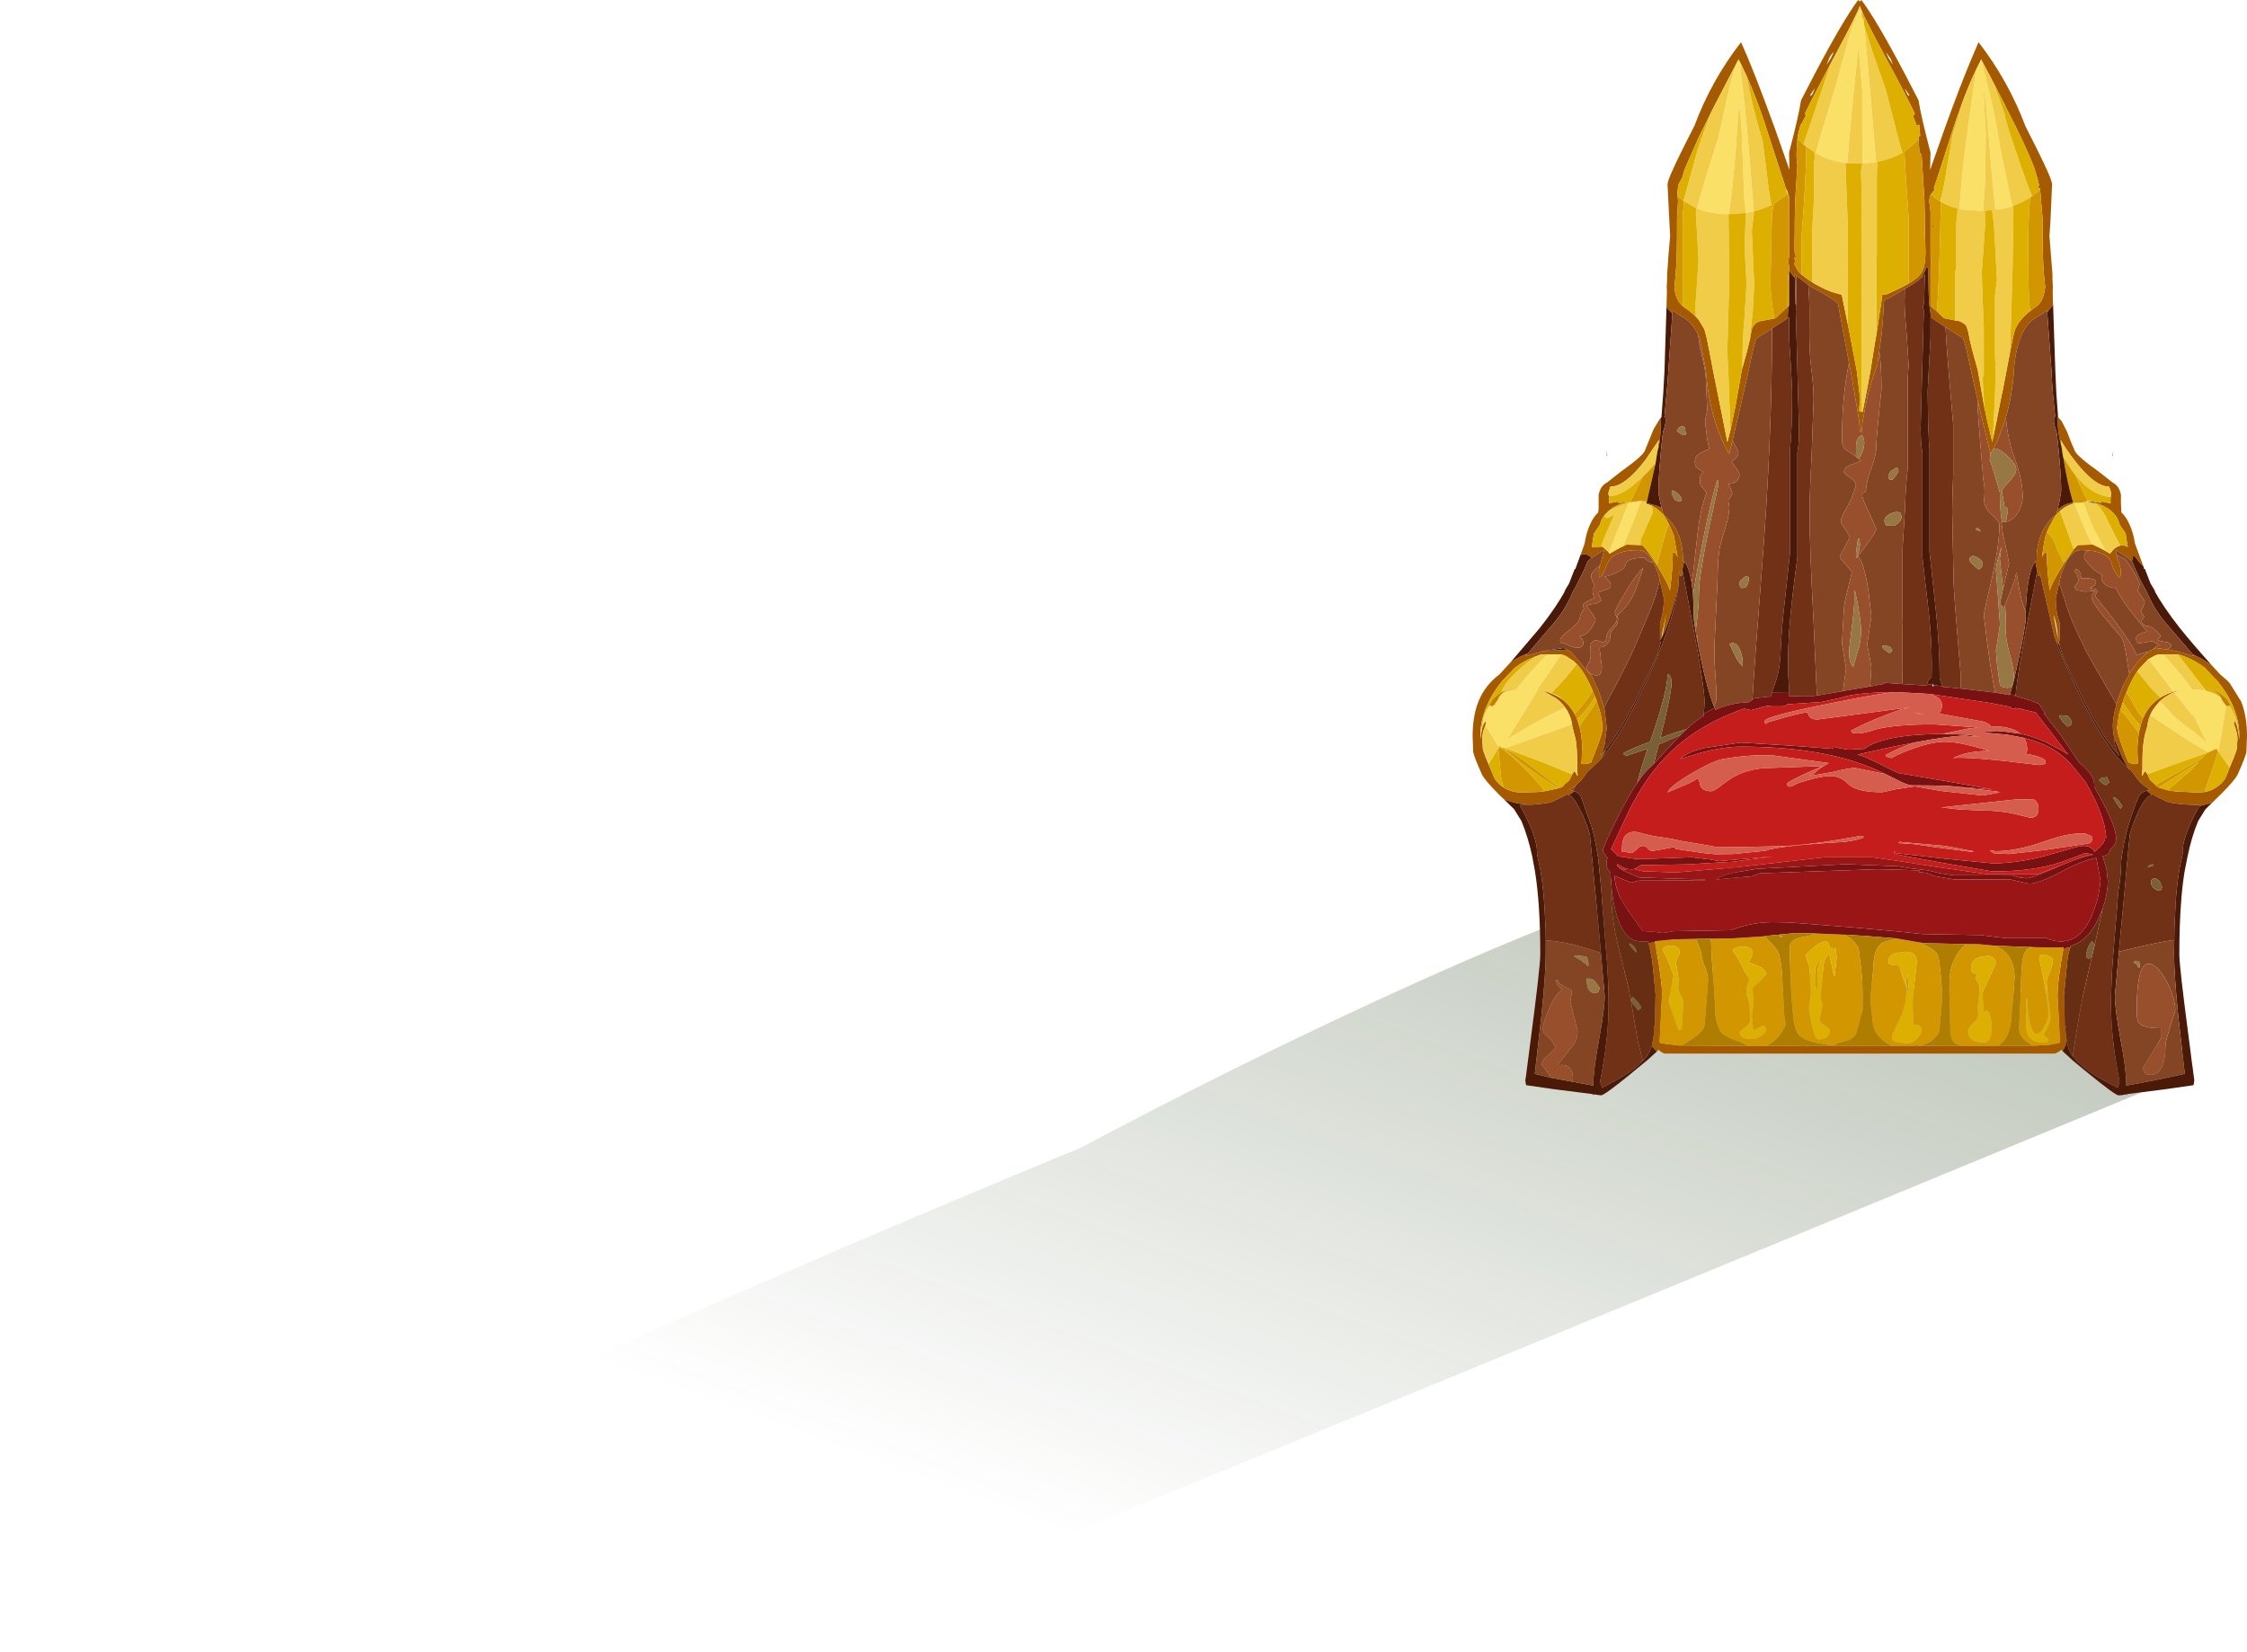 <?xml version="1.0" encoding="UTF-8" standalone="no"?>
<svg xmlns:ffdec="https://www.free-decompiler.com/flash" xmlns:xlink="http://www.w3.org/1999/xlink" ffdec:objectType="shape" height="407.7px" width="554.5px" xmlns="http://www.w3.org/2000/svg">
  <g transform="matrix(1.0, 0.0, 0.0, 1.0, 388.25, 168.5)">
    <path d="M130.4 90.75 Q152.9 86.35 152.9 95.85 -73.15 189.35 -195.55 238.9 L-233.65 239.2 -388.25 239.2 Q-347.05 212.8 -228.5 160.4 -177.45 137.85 -121.4 114.65 -84.75 95.15 -48.05 78.2 -2.2 57.1 23.85 49.4 L24.3 50.8 Q33.0 47.2 40.3 44.85 L40.8 45.7 Q41.25 46.35 41.25 48.25 41.25 53.7 5.15 75.3 L12.35 76.05 23.6 74.1 Q33.3 72.15 40.6 72.15 68.4 72.15 76.75 74.25 85.1 76.35 107.55 76.35 125.75 76.35 131.35 79.95 134.55 81.95 134.55 87.4 134.55 88.3 130.4 90.75" fill="url(#gradient0)" fill-rule="evenodd" stroke="none"/>
    <path d="M100.75 -153.65 L100.65 -153.85 100.55 -153.6 99.6 -151.75 99.4 -151.25 99.3 -151.05 99.3 -151.1 Q97.5 -147.3 95.75 -142.55 L94.45 -138.9 94.1 -137.85 93.95 -137.4 89.85 -124.65 88.95 -122.0 89.25 -121.75 88.3 -120.6 88.15 -120.3 88.1 -120.5 88.1 -120.2 Q87.85 -119.55 87.85 -118.75 L88.15 -116.3 88.15 -104.85 88.25 -104.75 88.3 -103.9 88.15 -102.85 88.15 -93.0 89.6 -91.8 89.75 -91.65 91.45 -90.0 94.15 -89.45 95.05 -89.3 95.6 -89.15 96.75 -88.4 97.1 -87.85 97.55 -86.25 Q97.8 -84.5 98.55 -81.75 L99.8 -77.25 99.85 -77.0 100.0 -76.15 101.4 -68.2 101.55 -67.5 102.15 -64.6 103.35 -59.6 103.4 -59.35 103.4 -59.5 103.45 -59.6 103.55 -60.25 104.45 -64.6 105.05 -67.7 105.75 -71.2 105.95 -72.05 107.6 -80.65 107.85 -82.0 Q108.7 -86.45 109.05 -87.25 110.05 -89.65 112.75 -91.75 L113.9 -92.6 Q114.85 -93.2 115.45 -94.2 116.25 -95.55 116.45 -97.65 L116.15 -100.6 Q115.75 -105.05 115.8 -114.0 L115.8 -114.5 115.2 -121.75 115.1 -122.15 114.8 -121.95 114.75 -122.5 114.95 -122.7 114.75 -123.7 113.7 -127.25 Q111.45 -132.9 107.4 -140.8 L107.4 -140.85 107.35 -140.85 106.65 -142.25 106.6 -142.45 104.3 -146.9 100.75 -153.65 M23.0 -92.75 L23.1 -96.5 23.05 -97.75 23.15 -99.4 23.15 -100.7 Q23.45 -105.7 23.9 -110.25 L23.7 -114.0 23.25 -123.0 Q23.25 -124.25 26.95 -131.65 L29.8 -137.3 29.85 -137.35 Q34.05 -148.65 41.4 -158.1 44.5 -151.25 49.6 -137.2 L53.35 -126.55 53.25 -130.85 Q55.6 -139.8 56.2 -143.75 L59.6 -150.3 Q66.55 -163.5 70.3 -168.5 L70.6 -168.25 70.7 -168.0 70.8 -168.25 71.1 -168.5 Q74.85 -163.5 81.8 -150.3 L85.2 -143.75 Q85.8 -139.8 88.15 -130.85 L88.05 -126.55 91.8 -137.2 Q95.4 -147.15 98.05 -153.5 L100.0 -158.1 Q107.35 -148.6 111.6 -137.3 L114.45 -131.65 Q118.15 -124.25 118.15 -123.0 L117.75 -114.0 117.5 -110.25 118.25 -100.7 118.25 -99.4 118.35 -97.75 118.3 -96.5 118.35 -94.2 118.4 -93.3 117.15 -91.7 116.95 -91.45 116.95 -91.7 116.9 -92.0 Q116.25 -91.35 114.15 -90.1 109.6 -87.5 108.75 -77.5 L108.75 -77.0 Q108.25 -70.7 106.75 -65.5 L106.5 -64.6 104.6 -59.6 103.65 -57.7 103.4 -57.25 102.95 -56.5 102.95 -56.6 102.2 -59.6 101.0 -64.6 100.8 -65.3 99.75 -69.85 98.45 -75.6 98.15 -77.0 97.45 -80.35 Q96.8 -83.5 96.2 -85.0 L91.85 -87.8 91.2 -88.2 Q89.45 -89.3 88.35 -90.15 87.95 -91.85 87.8 -94.2 L87.7 -95.9 87.55 -102.35 87.05 -102.6 Q86.95 -101.5 85.7 -99.8 L84.75 -99.05 83.65 -98.3 82.75 -97.75 81.1 -96.85 77.75 -94.85 Q77.05 -94.85 76.75 -94.2 76.5 -93.6 76.6 -92.5 L76.15 -86.5 75.5 -81.85 75.25 -80.3 75.05 -78.5 74.5 -77.0 Q72.55 -71.65 71.45 -64.6 L71.35 -64.2 71.15 -61.8 70.75 -61.85 70.55 -64.6 68.45 -77.0 68.4 -77.05 68.05 -78.9 67.95 -79.4 65.3 -93.65 Q63.6 -95.1 60.3 -96.85 L58.0 -98.15 55.0 -100.45 54.65 -100.8 54.7 -99.85 53.25 -101.65 53.25 -102.3 53.25 -102.85 Q53.1 -103.4 53.1 -103.9 L53.15 -104.75 53.25 -104.85 53.25 -119.25 53.3 -120.5 53.1 -119.55 53.1 -119.85 52.9 -121.2 52.65 -121.7 52.5 -121.9 52.4 -122.0 52.45 -122.0 52.1 -123.15 47.45 -137.4 47.4 -137.65 Q45.15 -144.4 42.85 -149.55 L41.4 -152.65 41.15 -153.1 40.75 -153.85 40.7 -153.7 40.25 -152.85 34.0 -140.8 33.85 -140.45 31.0 -134.7 27.7 -127.25 27.35 -126.3 26.85 -124.55 26.55 -124.1 26.1 -123.25 25.9 -122.75 25.7 -121.05 25.75 -120.15 25.85 -118.85 25.6 -114.5 25.6 -114.0 Q25.65 -105.05 25.25 -100.6 L24.95 -97.65 Q25.2 -94.5 27.0 -92.95 L27.5 -92.6 Q29.05 -91.55 30.2 -90.4 L30.9 -89.65 32.35 -87.25 32.9 -85.2 33.55 -82.0 34.5 -77.0 37.2 -63.6 38.0 -59.5 38.0 -59.35 38.8 -62.45 40.0 -68.2 41.55 -77.0 41.6 -77.25 41.7 -77.6 42.85 -81.75 43.65 -85.05 43.85 -86.25 Q44.2 -88.95 46.35 -89.3 L49.6 -89.9 49.95 -90.0 51.8 -91.8 52.0 -91.95 52.65 -92.55 52.9 -92.75 53.05 -92.85 53.05 -92.55 52.9 -90.0 52.05 -89.4 50.55 -88.4 50.3 -88.25 50.2 -88.2 49.05 -87.45 45.2 -85.0 Q44.6 -83.5 43.95 -80.35 L43.25 -77.0 42.95 -75.6 39.3 -59.8 38.45 -56.5 Q33.7 -64.65 32.7 -77.0 L32.65 -77.5 31.2 -84.95 Q29.8 -88.65 27.25 -90.1 25.15 -91.35 24.5 -92.0 L24.5 -91.8 24.45 -91.15 23.5 -92.1 23.0 -92.75 M119.6 -66.05 L119.65 -65.55 120.5 -64.6 121.85 -61.95 122.75 -59.6 123.75 -57.25 Q124.4 -55.85 129.55 -52.2 L133.05 -49.45 Q134.75 -48.6 135.15 -46.35 135.1 -44.45 135.2 -43.0 L135.25 -42.05 Q136.45 -40.95 137.25 -39.1 138.2 -37.05 138.6 -34.4 L140.7 -28.7 139.8 -29.6 138.25 -31.6 137.85 -30.0 137.0 -30.75 134.15 -32.6 133.9 -32.75 133.9 -32.35 134.05 -31.55 134.6 -29.7 Q135.1 -28.4 135.1 -27.5 L135.05 -26.4 134.85 -26.0 Q133.5 -26.8 132.7 -29.95 131.4 -32.3 127.15 -32.65 L125.3 -32.75 Q122.35 -32.75 120.4 -26.85 L119.9 -24.65 119.05 -20.85 Q119.05 -17.35 120.0 -14.85 L120.0 -10.35 119.75 -10.35 120.0 -9.35 Q119.6 -9.6 119.25 -10.15 L118.75 -11.35 115.2 -26.75 115.2 -26.85 115.2 -26.95 115.2 -27.1 115.2 -27.45 115.2 -27.6 115.2 -27.8 115.05 -26.35 114.6 -26.5 114.5 -27.85 114.5 -27.75 114.45 -27.5 114.05 -29.9 114.05 -29.95 114.3 -30.15 114.35 -30.2 114.35 -30.6 Q114.35 -36.45 117.75 -40.25 L119.2 -41.65 119.5 -42.7 119.85 -43.0 Q121.6 -44.35 123.35 -44.45 L123.35 -44.4 123.4 -44.2 Q122.0 -43.8 120.85 -43.0 L120.75 -42.9 120.1 -42.4 119.85 -42.15 Q118.7 -41.05 118.05 -39.55 117.4 -38.55 116.9 -37.2 L116.6 -36.4 Q116.2 -35.15 115.65 -30.95 116.0 -31.95 116.6 -32.25 L116.6 -32.1 116.8 -32.4 116.85 -31.8 Q116.85 -28.35 117.55 -22.8 118.0 -24.45 120.35 -28.3 L120.45 -28.4 120.5 -28.5 121.1 -29.5 123.5 -32.95 124.45 -34.0 128.05 -34.1 128.25 -34.1 129.95 -33.3 131.4 -32.5 132.5 -31.85 132.55 -32.0 Q133.7 -33.6 134.95 -33.85 135.9 -34.1 136.85 -33.5 136.5 -35.2 136.3 -36.85 L134.8 -39.05 Q134.35 -41.3 132.15 -42.85 L131.95 -43.0 Q130.5 -43.95 128.8 -44.35 L128.6 -44.6 130.0 -44.45 130.25 -44.4 130.25 -44.65 130.25 -44.75 132.6 -44.3 132.55 -45.1 132.6 -45.8 132.75 -46.8 132.75 -46.85 132.25 -48.4 Q128.65 -48.4 123.6 -55.0 121.65 -57.55 120.45 -59.6 L120.25 -59.95 120.3 -59.6 120.5 -58.1 120.15 -59.6 Q119.55 -62.05 119.55 -64.5 L119.55 -64.6 119.6 -66.05 M157.4 -4.5 L159.6 -2.1 161.1 -0.8 161.15 -0.8 162.0 0.1 164.8 4.6 Q166.25 8.2 166.25 13.25 L166.1 17.1 Q165.85 18.35 164.0 22.5 163.35 23.95 159.9 27.4 L158.05 29.2 157.6 29.65 154.5 30.4 154.6 30.2 Q147.05 29.95 145.9 29.0 L144.3 28.25 143.05 27.55 143.0 27.55 142.75 27.6 141.5 26.6 142.1 26.45 142.45 26.35 141.95 26.1 Q140.45 25.25 139.3 23.85 L137.8 21.8 137.05 21.2 136.05 19.5 Q134.5 16.6 133.4 13.2 L133.35 12.8 133.15 11.15 133.15 11.0 133.15 10.85 133.15 10.7 133.15 10.4 133.15 10.35 133.15 10.25 133.15 10.2 Q133.25 8.55 133.65 6.8 L133.85 6.05 Q134.5 3.4 135.8 0.5 L137.5 -2.7 139.2 -5.1 139.25 -5.2 141.15 -7.05 141.8 -7.55 Q142.45 -8.05 143.2 -8.35 L143.65 -8.55 143.75 -8.6 146.6 -8.2 146.65 -8.2 147.5 -8.1 147.55 -8.05 147.75 -7.9 147.9 -8.0 148.65 -7.85 153.2 -6.6 153.0 -6.85 152.7 -7.15 154.95 -6.0 157.4 -4.5 M120.75 90.9 L120.4 90.55 Q119.8 91.15 118.85 91.5 L22.55 91.5 Q21.6 91.15 21.0 90.55 L20.75 90.85 20.6 91.0 20.45 90.85 Q19.5 89.95 19.5 89.6 L19.5 89.1 19.5 89.05 19.6 88.5 19.7 87.95 19.85 86.95 20.05 86.55 19.95 86.15 20.0 85.9 20.0 85.55 19.85 84.75 20.1 84.7 20.3 77.0 19.9 72.7 19.45 68.35 19.0 66.1 18.6 64.3 19.7 64.0 20.15 63.95 21.05 69.0 Q21.9 74.55 21.9 76.9 L21.3 88.75 21.75 88.95 26.0 89.5 26.8 89.5 33.3 89.55 42.95 89.55 47.75 89.55 56.45 89.55 56.55 89.5 57.5 89.55 57.9 89.55 58.35 89.55 64.05 89.55 64.2 89.55 78.5 89.55 83.55 89.55 83.9 89.55 84.85 89.5 84.95 89.55 85.9 89.55 95.85 89.55 104.8 89.55 108.1 89.55 113.3 89.55 117.45 89.35 120.05 88.8 120.1 88.75 119.5 76.9 Q119.5 74.55 120.35 69.0 L120.9 65.8 Q121.65 65.3 122.65 65.3 L122.4 66.1 Q121.95 67.75 121.95 68.35 L121.5 72.7 121.1 77.0 121.3 84.7 121.55 84.75 121.4 85.55 121.45 85.7 121.65 87.6 121.75 88.15 Q121.65 89.6 120.75 90.85 L120.75 90.9 M-17.15 28.7 L-17.85 28.05 -18.5 27.4 Q-21.95 23.95 -22.6 22.5 -24.45 18.35 -24.7 17.1 L-24.85 13.25 Q-24.85 8.2 -23.4 4.6 -21.8 0.6 -18.2 -2.1 L-15.45 -5.1 Q-13.2 -6.6 -11.2 -7.25 L-11.8 -6.6 -7.3 -7.85 -1.55 -8.2 -0.65 -7.75 4.6 -1.55 4.7 -1.35 4.85 -1.1 4.95 -0.85 5.15 -0.4 5.3 -0.1 5.45 0.2 5.6 0.5 Q7.05 3.85 7.75 6.75 L8.25 11.15 7.75 15.1 Q7.3 16.95 6.55 18.05 L8.05 16.45 7.0 18.6 6.95 18.65 6.3 19.35 3.6 21.8 2.1 23.85 0.6 25.35 Q-0.15 25.95 -1.05 26.35 L-0.15 26.6 0.3 26.75 -1.1 27.7 -1.55 27.55 -1.65 27.55 -2.9 28.25 -4.5 29.0 Q-5.4 29.75 -10.1 30.05 L-10.25 30.05 Q-14.1 30.05 -17.15 28.7 M2.0 -32.15 L2.65 -33.95 2.8 -34.4 Q3.2 -37.05 4.15 -39.1 4.95 -40.95 6.15 -42.05 L6.25 -43.0 6.25 -46.35 Q6.65 -48.6 8.35 -49.45 L11.85 -52.2 Q17.0 -55.85 17.65 -57.25 L19.55 -61.95 19.8 -62.55 19.85 -62.65 21.3 -65.05 21.5 -65.25 21.55 -63.25 Q21.55 -59.5 20.75 -57.05 L20.75 -57.0 20.85 -57.75 21.15 -59.95 17.8 -55.0 Q12.75 -48.4 9.15 -48.4 L8.65 -46.85 8.65 -46.8 8.75 -46.2 8.85 -45.1 8.8 -44.3 11.15 -44.75 11.15 -44.65 11.15 -44.4 14.05 -44.6 14.4 -44.6 Q11.6 -44.45 9.45 -43.0 L9.25 -42.85 8.65 -42.35 8.6 -42.3 7.6 -41.25 Q6.85 -40.25 6.6 -39.05 L5.1 -36.85 4.55 -33.5 7.2 -33.6 8.45 -32.5 8.7 -32.2 8.75 -32.15 8.85 -32.0 8.9 -31.85 11.45 -33.3 12.3 -33.7 13.15 -34.1 16.55 -34.0 16.95 -34.0 Q18.25 -32.95 20.65 -29.0 L21.05 -28.3 Q23.4 -24.45 23.85 -22.8 24.55 -28.35 24.55 -31.8 L24.6 -32.4 24.8 -32.1 24.8 -32.25 Q25.4 -31.95 25.75 -30.95 L24.8 -36.4 23.55 -39.25 23.35 -39.55 Q22.7 -41.05 21.55 -42.15 L20.55 -43.0 19.35 -43.7 18.25 -44.1 18.0 -44.2 18.05 -44.3 18.6 -44.2 Q20.45 -43.85 21.8 -43.15 L21.85 -43.0 22.2 -41.65 23.65 -40.25 Q27.05 -36.45 27.05 -30.6 L27.05 -30.2 27.3 -30.0 27.35 -29.95 26.9 -27.85 26.9 -27.7 26.6 -26.4 26.35 -26.35 26.2 -27.8 26.2 -27.6 25.9 -23.65 25.05 -20.35 Q23.35 -14.0 21.9 -11.35 L22.15 -12.45 22.8 -16.2 22.85 -16.5 22.9 -16.8 22.85 -16.65 21.9 -12.0 21.8 -11.15 21.4 -10.55 21.4 -14.85 Q22.35 -17.35 22.35 -20.85 L21.35 -25.3 21.0 -26.85 19.75 -29.85 Q18.15 -32.75 16.1 -32.75 10.25 -32.75 8.7 -29.95 L7.05 -26.35 6.75 -26.1 6.35 -26.65 6.3 -27.7 6.35 -28.15 6.6 -29.0 6.55 -29.0 6.8 -29.7 7.5 -32.35 7.5 -32.75 4.45 -30.8 Q3.65 -31.75 2.6 -31.75 L1.75 -31.5 2.0 -32.15 M81.8 -146.75 L81.85 -146.6 Q82.35 -145.1 82.75 -144.85 L82.95 -145.0 Q82.4 -145.65 81.8 -146.75 M85.2 -134.3 L85.15 -134.85 85.6 -134.95 85.35 -137.8 85.25 -137.7 84.65 -137.6 84.6 -137.9 83.8 -139.9 84.05 -140.15 84.3 -140.4 Q82.65 -144.0 76.8 -154.85 72.55 -162.75 71.25 -165.65 L71.25 -165.7 71.05 -166.1 70.7 -167.05 Q70.2 -165.3 64.6 -154.85 L63.55 -152.9 58.55 -143.3 57.1 -140.4 57.35 -140.15 57.45 -140.05 56.15 -137.65 56.15 -137.7 56.05 -137.8 55.95 -137.1 Q55.5 -135.8 55.3 -134.2 L55.1 -131.0 Q55.05 -129.3 55.3 -127.65 L55.3 -127.6 54.75 -119.1 54.65 -114.0 54.65 -111.9 54.6 -107.85 54.6 -107.65 54.6 -106.9 54.65 -106.9 54.6 -106.75 Q54.6 -106.1 54.9 -105.3 L54.8 -104.65 54.6 -105.05 54.6 -104.5 54.75 -104.4 54.6 -103.35 54.6 -103.3 54.6 -103.2 55.45 -101.65 55.5 -101.6 55.6 -101.45 55.85 -101.2 Q56.9 -100.15 59.0 -98.85 L59.3 -98.65 59.5 -98.5 61.8 -97.3 62.25 -97.1 63.65 -96.5 66.25 -95.75 67.5 -89.65 67.65 -88.95 67.75 -88.45 68.4 -85.15 69.95 -77.0 70.8 -70.0 70.6 -68.3 70.55 -67.0 71.25 -66.85 71.4 -66.85 72.75 -73.85 73.25 -76.6 73.25 -76.55 73.3 -77.0 73.35 -77.1 73.95 -80.95 74.05 -81.55 74.25 -82.75 74.4 -83.7 74.8 -86.0 76.05 -94.2 76.25 -95.85 77.25 -95.85 Q80.6 -97.3 82.7 -98.5 84.7 -99.7 85.55 -100.7 86.9 -102.3 86.9 -106.15 L86.85 -108.8 86.8 -109.35 86.75 -114.0 86.65 -119.1 85.95 -130.25 85.4 -131.0 85.2 -134.3 M64.3 -155.7 Q63.55 -155.05 63.1 -154.0 L62.5 -152.5 63.5 -154.0 64.3 -155.7 M77.9 -154.0 L78.9 -152.5 78.3 -154.0 77.1 -155.7 77.9 -154.0 M59.6 -146.75 L58.45 -145.0 58.65 -144.85 Q59.05 -145.1 59.55 -146.6 L59.6 -146.75 M0.85 -4.65 L0.6 -4.85 0.15 -5.3 -1.9 -6.65 -2.1 -6.75 -3.0 -7.0 -6.35 -7.0 -7.95 -7.0 -8.1 -6.95 -8.75 -6.7 -9.35 -6.5 Q-12.15 -5.45 -14.45 -3.7 L-17.55 -0.45 Q-22.45 5.6 -22.9 11.9 L-22.9 12.0 -22.95 12.6 -22.95 13.15 -22.9 13.65 -22.9 13.9 -22.9 13.85 -22.8 12.75 -22.4 10.8 -21.75 9.45 -21.7 9.3 -21.6 10.1 -21.6 10.15 -21.7 10.45 Q-22.5 12.5 -22.5 13.8 L-22.3 16.45 -22.05 17.2 -22.0 17.3 -21.95 17.5 -21.8 17.85 -21.8 17.9 -21.6 18.45 -20.9 20.1 -20.75 20.45 -19.4 23.7 -19.15 24.0 Q-18.05 25.4 -16.6 26.2 L-16.0 26.45 Q-14.55 27.05 -12.75 27.05 L-8.85 26.95 -7.05 26.75 -3.35 25.95 -2.6 25.6 -2.2 25.1 -1.0 24.05 -0.65 23.35 -0.35 22.75 -0.35 22.7 -0.3 22.6 0.25 21.8 0.6 22.2 0.65 22.25 0.95 22.9 1.1 22.8 Q0.95 22.2 0.95 21.25 L0.95 19.3 Q0.95 16.4 0.6 14.1 L-0.25 10.7 -0.3 10.2 Q-0.7 7.9 -2.0 6.1 L-2.15 5.9 -2.55 5.4 -3.0 4.9 -3.1 4.8 -3.15 4.75 -3.35 4.55 -3.6 4.35 -3.9 4.1 -4.15 3.9 -4.3 3.8 -7.1 2.2 -8.15 1.85 -8.2 1.85 -8.6 1.7 -7.65 1.9 -7.55 1.95 Q-4.8 2.6 -2.8 4.05 -0.85 5.5 0.35 7.7 L0.35 7.75 0.6 8.25 0.75 8.5 0.85 8.85 0.95 9.0 1.1 9.45 1.5 10.7 1.95 12.85 2.2 15.35 2.05 19.55 1.95 19.8 Q2.0 20.05 2.75 20.05 3.6 20.05 4.65 19.5 L4.4 19.55 6.05 15.4 Q7.2 12.1 7.2 11.35 7.2 8.55 5.75 4.45 L5.4 3.45 4.8 2.05 4.75 1.9 4.5 1.3 Q2.8 -2.55 0.85 -4.65 M119.65 -10.7 Q119.35 -14.7 118.5 -16.8 L119.65 -10.7 M141.95 -5.85 L141.85 -5.8 139.5 -3.3 139.2 -2.85 Q138.0 -1.15 136.95 1.3 L136.5 2.4 Q135.95 3.65 135.55 4.85 L134.65 7.8 134.2 10.95 134.2 11.35 134.5 12.8 135.35 15.4 Q136.5 18.65 137.0 19.55 L136.75 19.5 Q137.8 20.05 138.7 20.05 L139.45 19.8 139.35 19.55 Q139.0 15.85 139.5 12.8 L139.55 12.35 139.95 10.65 140.3 9.45 140.65 8.65 Q142.25 4.8 146.05 3.0 L147.3 2.45 147.45 2.4 147.5 2.4 148.1 2.2 150.0 1.7 148.25 2.35 147.6 2.6 146.8 3.05 146.75 3.1 Q145.65 3.7 144.75 4.55 L144.5 4.8 144.35 5.0 143.4 6.15 143.35 6.25 143.15 6.5 142.7 7.25 Q142.1 8.4 141.8 9.75 L141.65 10.7 141.05 12.8 Q140.45 15.5 140.45 19.3 L140.45 21.25 140.3 22.8 140.45 22.9 140.75 22.25 141.15 21.8 141.7 22.55 142.05 23.35 142.4 24.05 142.45 24.1 143.55 25.05 143.9 25.4 144.0 25.6 144.15 25.65 144.5 25.85 146.7 26.5 148.6 26.8 153.8 27.05 154.15 27.05 155.75 26.95 Q158.85 26.4 160.8 23.75 L161.35 22.5 161.95 20.95 163.0 18.45 163.55 16.95 163.7 16.45 163.9 13.8 Q163.9 12.4 163.0 10.1 L163.1 9.3 Q163.85 10.05 164.2 12.75 L164.3 13.9 164.35 13.15 Q164.35 8.95 162.4 4.9 161.1 2.2 158.95 -0.45 L156.4 -3.1 155.85 -3.7 Q152.95 -5.9 149.35 -7.0 L149.15 -7.0 145.6 -7.0 144.4 -7.0 143.75 -6.8 143.65 -6.75 143.5 -6.7 143.4 -6.65 141.95 -5.85" fill="#a55a00" fill-rule="evenodd" stroke="none"/>
    <path d="M100.75 -153.65 L100.85 -152.85 Q103.95 -141.35 105.3 -132.25 L107.8 -120.15 108.35 -117.65 107.95 -117.5 107.05 -117.25 105.65 -116.95 105.55 -117.5 105.6 -116.95 105.05 -116.85 105.0 -116.85 104.8 -116.85 104.15 -116.75 103.35 -125.0 101.75 -143.5 101.15 -147.6 101.8 -135.05 101.6 -123.6 101.15 -116.5 100.6 -116.5 100.25 -116.5 100.1 -116.5 96.3 -116.75 96.05 -116.8 95.35 -116.95 Q95.55 -123.45 97.4 -137.05 L99.4 -151.25 99.6 -151.75 100.55 -153.6 100.65 -153.85 100.75 -153.65 M40.25 -152.85 L40.7 -153.7 40.75 -153.85 41.15 -153.1 41.4 -152.65 41.3 -150.35 41.3 -150.75 Q42.15 -144.75 43.3 -131.65 L44.55 -116.35 44.5 -116.35 42.6 -115.95 Q42.3 -117.9 42.15 -120.15 L41.75 -130.85 Q41.6 -138.2 40.9 -142.85 L40.1 -131.75 Q39.25 -121.05 38.35 -115.65 L38.3 -115.65 38.1 -115.65 38.0 -115.65 36.65 -115.7 33.0 -116.2 32.7 -116.3 30.8 -116.95 30.55 -117.05 Q31.2 -119.8 32.8 -125.05 L35.75 -134.4 38.0 -144.55 Q39.05 -149.5 40.25 -152.85 M71.05 -166.1 L71.25 -165.7 71.25 -165.65 71.25 -165.5 71.15 -164.6 71.2 -164.35 71.3 -163.85 71.35 -163.85 71.35 -163.8 71.5 -163.75 71.5 -164.85 71.5 -164.75 71.8 -162.15 73.5 -143.05 74.7 -128.55 73.0 -128.3 72.75 -128.3 71.4 -128.2 71.3 -135.75 71.3 -146.1 70.55 -155.1 70.35 -157.05 Q68.25 -136.95 67.6 -128.25 L67.15 -128.3 66.9 -128.3 63.95 -128.95 63.55 -129.05 63.55 -129.25 63.5 -129.4 63.45 -129.1 61.85 -129.7 60.2 -130.55 59.85 -130.75 61.15 -135.4 64.55 -146.65 67.3 -156.6 Q68.9 -162.8 70.75 -166.25 L71.05 -166.1 M99.75 -129.85 L99.75 -128.9 100.0 -128.9 Q99.8 -129.25 99.75 -129.85 M14.4 -44.6 L16.65 -44.9 Q15.45 -41.2 13.1 -35.65 L12.3 -33.7 11.45 -33.3 8.9 -31.85 8.85 -32.0 8.75 -32.15 11.55 -39.1 13.65 -44.4 14.0 -44.5 14.3 -44.55 14.4 -44.6 M-3.0 -7.0 L-6.75 -1.45 -9.0 1.75 -8.8 1.75 -10.35 4.35 -16.35 14.1 Q-14.0 12.3 -8.45 9.35 -4.95 7.45 -2.0 6.1 -0.7 7.9 -0.3 10.2 L-4.4 11.7 -16.8 16.15 -17.4 16.0 -17.75 15.95 Q-18.0 15.65 -18.35 15.55 L-18.4 15.65 -18.35 15.7 -18.3 15.9 -18.35 15.85 -18.55 15.65 -18.55 15.6 -21.35 11.1 -21.7 10.45 -21.6 10.15 -21.6 10.1 -21.7 9.3 -21.75 9.45 -22.0 9.95 -22.35 9.4 Q-22.05 7.85 -21.4 6.65 L-20.7 5.55 -20.05 5.8 -19.6 5.55 -19.55 5.45 -19.4 5.75 -19.0 5.35 -19.0 4.95 -18.95 4.55 -18.65 4.2 -18.6 4.15 -18.25 3.4 -17.65 2.7 -17.6 2.65 Q-17.05 2.35 -16.3 2.15 L-14.2 1.75 Q-10.95 -2.4 -7.35 -6.05 L-6.35 -7.0 -3.0 -7.0 M123.65 -44.4 L124.0 -44.4 124.4 -44.4 125.3 -44.45 125.75 -44.5 126.35 -43.25 Q127.7 -39.4 128.5 -37.85 L131.4 -32.5 129.95 -33.3 128.25 -34.1 128.05 -34.1 126.8 -36.65 Q126.0 -38.3 124.55 -42.05 L123.65 -44.4 M148.1 2.2 L141.95 -5.85 143.4 -6.65 143.5 -6.7 143.65 -6.75 143.75 -6.8 144.4 -7.0 145.6 -7.0 146.7 -5.8 Q151.3 -0.6 152.7 1.7 L153.05 1.7 154.75 1.75 155.1 1.8 156.2 2.0 Q158.15 2.4 159.75 3.55 L160.0 4.05 160.0 4.15 161.0 5.55 161.1 5.6 160.6 8.6 159.95 12.8 159.15 16.9 159.0 16.7 158.75 16.25 157.4 16.85 156.75 17.15 Q154.75 16.15 149.6 12.8 L142.35 8.0 142.7 7.25 143.15 6.5 143.35 6.25 143.4 6.15 144.35 5.0 144.5 4.8 144.75 4.55 148.75 8.75 154.0 12.8 154.4 13.15 156.45 14.9 155.4 12.8 154.1 10.1 153.1 8.0 152.75 8.0 148.25 2.35 150.0 1.7 148.1 2.2" fill="#fae066" fill-rule="evenodd" stroke="none"/>
    <path d="M99.4 -151.25 L97.4 -137.05 Q95.55 -123.45 95.35 -116.95 L96.05 -116.8 96.3 -116.75 100.1 -116.5 100.25 -116.5 100.6 -116.5 101.15 -116.5 101.6 -123.6 101.8 -135.05 101.15 -147.6 101.75 -143.5 103.35 -125.0 104.15 -116.75 104.8 -116.85 105.0 -116.85 105.05 -116.85 105.6 -116.95 105.55 -117.5 105.65 -116.95 107.05 -117.25 107.95 -117.5 108.35 -117.65 107.8 -120.15 105.3 -132.25 Q103.95 -141.35 100.85 -152.85 L100.75 -153.65 104.3 -146.9 103.95 -147.5 106.5 -140.15 Q106.5 -138.8 110.55 -127.25 112.05 -122.9 113.2 -120.1 L113.65 -120.4 113.0 -119.95 112.7 -119.75 Q110.8 -118.5 108.5 -117.7 L108.6 -116.55 Q108.6 -104.65 107.75 -81.35 L107.6 -80.65 105.95 -72.05 105.75 -71.2 105.05 -67.7 104.45 -64.6 103.55 -60.25 103.55 -60.5 104.05 -70.75 104.25 -77.0 104.05 -80.75 104.05 -95.5 104.55 -99.55 103.8 -113.0 103.4 -116.35 103.4 -116.65 101.55 -116.5 101.6 -112.5 101.2 -106.8 100.8 -101.2 101.05 -93.7 101.3 -87.6 101.3 -76.0 Q101.05 -75.85 101.05 -75.25 101.05 -72.25 101.55 -67.5 L101.4 -68.2 100.0 -76.15 99.85 -77.0 99.8 -77.25 98.55 -81.75 Q97.8 -84.5 97.55 -86.25 L97.1 -87.85 96.75 -88.4 95.6 -89.15 95.05 -89.3 94.15 -89.45 94.25 -90.25 94.25 -101.65 94.5 -102.25 94.5 -113.5 94.75 -115.8 Q94.75 -116.5 94.9 -117.05 92.6 -117.6 90.75 -118.7 L90.7 -118.75 90.5 -118.85 Q91.15 -120.8 91.7 -124.1 L93.6 -135.25 96.2 -143.7 95.75 -142.55 Q97.5 -147.3 99.3 -151.1 L99.3 -151.05 99.4 -151.25 M43.65 -85.05 L42.85 -81.75 41.7 -77.6 41.75 -80.1 Q41.75 -84.8 42.25 -90.35 L42.75 -98.4 42.25 -107.4 42.6 -115.95 38.35 -115.65 Q39.25 -121.05 40.1 -131.75 L40.9 -142.85 Q41.6 -138.2 41.75 -130.85 L42.15 -120.15 Q42.3 -117.9 42.6 -115.95 L44.5 -116.35 44.55 -115.8 44.05 -111.5 44.65 -98.25 44.3 -91.8 43.65 -85.75 43.65 -85.05 M38.8 -62.45 L38.0 -59.35 38.0 -59.5 37.2 -63.6 34.5 -77.0 33.55 -82.0 32.9 -85.2 32.35 -87.25 30.9 -89.65 30.2 -90.4 30.15 -93.3 30.55 -99.0 30.9 -104.55 30.25 -115.7 30.35 -117.1 27.5 -118.75 27.3 -118.9 27.2 -118.95 30.5 -130.9 Q31.1 -133.0 33.85 -140.45 L34.0 -140.8 40.25 -152.85 Q39.05 -149.5 38.0 -144.55 L35.75 -134.4 32.8 -125.05 Q31.2 -119.8 30.55 -117.05 L30.8 -116.95 32.7 -116.3 33.0 -116.2 36.65 -115.7 38.0 -115.65 38.1 -115.65 38.3 -115.65 38.5 -99.75 38.0 -81.5 38.25 -77.0 38.75 -63.15 38.8 -62.45 M41.4 -152.65 L42.85 -149.55 Q43.3 -146.75 44.3 -142.55 45.45 -137.9 46.75 -133.6 L48.25 -121.7 48.85 -117.95 49.25 -118.1 Q47.05 -117.0 44.55 -116.35 L43.3 -131.65 Q42.15 -144.75 41.3 -150.75 L41.3 -150.35 41.4 -152.65 M52.5 -121.9 L52.65 -121.7 52.9 -121.2 53.0 -120.75 52.75 -120.5 52.55 -121.8 52.5 -121.9 M74.8 -86.0 L74.4 -83.7 74.25 -82.75 74.05 -81.55 73.95 -80.95 73.35 -77.1 73.3 -77.0 73.25 -76.55 73.25 -76.6 72.75 -73.85 71.4 -66.85 71.25 -66.85 71.15 -74.4 71.15 -77.0 71.15 -91.8 71.1 -116.15 Q71.05 -119.1 71.15 -121.0 L71.0 -125.95 Q71.05 -127.25 71.4 -128.2 L69.5 -128.15 67.6 -128.25 Q68.25 -136.95 70.35 -157.05 L70.55 -155.1 71.3 -146.1 71.3 -135.75 71.4 -128.2 72.75 -128.3 73.0 -128.3 74.7 -128.55 73.5 -143.05 71.8 -162.15 73.9 -155.5 77.1 -146.4 80.15 -134.6 81.2 -130.8 Q78.5 -129.2 74.85 -128.55 L75.0 -128.6 74.9 -124.25 74.9 -105.65 74.8 -105.5 74.8 -86.0 M67.75 -88.45 L67.65 -88.95 67.5 -89.65 66.25 -95.75 63.65 -96.5 62.25 -97.1 61.8 -97.3 59.5 -98.5 59.3 -98.65 59.0 -98.85 59.0 -100.75 58.9 -108.7 Q58.9 -112.45 59.25 -116.4 59.25 -117.9 59.4 -119.2 L59.4 -128.35 59.6 -129.45 59.5 -130.75 59.5 -130.95 58.15 -131.85 57.5 -132.3 56.8 -132.85 63.55 -152.9 64.6 -154.85 Q70.2 -165.3 70.7 -167.05 L71.05 -166.1 70.75 -166.25 Q68.9 -162.8 67.3 -156.6 L64.55 -146.65 61.15 -135.4 59.85 -130.75 60.2 -130.55 61.85 -129.7 63.45 -129.1 63.5 -129.4 63.55 -129.25 63.55 -129.05 63.95 -128.95 66.9 -128.3 67.15 -128.3 67.7 -113.95 67.75 -97.95 67.75 -88.45 M71.2 -164.35 L71.25 -164.3 71.35 -163.85 71.3 -163.85 71.2 -164.35 M99.75 -129.85 Q99.8 -129.25 100.0 -128.9 L99.75 -128.9 99.75 -129.85 M20.3 -54.15 L18.3 -52.0 17.7 -51.4 17.1 -50.8 Q12.2 -46.15 9.5 -46.15 L8.75 -46.2 8.65 -46.8 8.65 -46.85 9.15 -48.4 Q12.75 -48.4 17.8 -55.0 L21.15 -59.95 20.85 -57.75 20.75 -57.0 20.75 -57.05 20.3 -54.15 M16.65 -44.9 L18.15 -44.7 18.05 -44.3 18.0 -44.2 18.25 -44.1 19.35 -43.7 19.65 -42.3 Q19.65 -41.8 18.45 -39.45 L16.65 -35.35 16.55 -34.0 13.15 -34.1 12.3 -33.7 13.1 -35.65 Q15.45 -41.2 16.65 -44.9 M14.0 -44.5 L13.65 -44.4 11.55 -39.1 8.75 -32.15 8.7 -32.2 8.45 -32.5 7.2 -33.6 6.85 -33.75 7.6 -35.7 10.0 -41.25 10.0 -41.4 8.25 -40.6 7.6 -41.25 8.6 -42.3 8.65 -42.35 9.45 -42.8 Q11.45 -43.8 13.6 -44.4 L14.0 -44.5 M-3.0 -7.0 L-2.1 -6.75 -1.9 -6.65 0.15 -5.3 0.6 -4.85 0.85 -4.65 0.6 -4.35 Q-1.4 -1.6 -4.7 1.8 L-5.35 2.5 Q-3.6 3.05 -2.8 4.05 -4.8 2.6 -7.55 1.95 L-7.65 1.9 -8.6 1.7 -8.2 1.85 -8.15 1.85 -7.1 2.2 -4.3 3.8 -4.15 3.9 -3.9 4.1 -3.6 4.35 -3.35 4.55 -3.15 4.75 -3.1 4.8 -3.0 4.9 -2.55 5.4 -2.15 5.9 -2.0 6.1 Q-4.95 7.45 -8.45 9.35 -14.0 12.3 -16.35 14.1 L-10.35 4.35 -8.8 1.75 -9.0 1.75 -6.75 -1.45 -3.0 -7.0 M123.8 -51.4 L123.45 -51.85 123.0 -52.45 120.9 -55.7 120.85 -55.75 120.7 -56.8 120.55 -57.85 120.5 -58.1 120.3 -59.6 120.25 -59.95 120.45 -59.6 Q121.65 -57.55 123.6 -55.0 128.65 -48.4 132.25 -48.4 L132.75 -46.85 132.75 -46.8 132.6 -45.8 Q127.75 -46.35 123.8 -51.4 M123.35 -44.4 L123.65 -44.4 124.55 -42.05 Q126.0 -38.3 126.8 -36.65 L128.05 -34.1 124.45 -34.0 123.5 -32.95 120.1 -42.4 120.75 -42.9 120.85 -43.0 Q122.0 -43.8 123.4 -44.2 L123.35 -44.4 M125.75 -44.5 L126.4 -44.7 126.85 -44.95 127.25 -45.0 128.25 -44.65 127.95 -44.65 127.0 -44.6 128.75 -44.35 128.8 -44.35 130.05 -43.2 131.5 -40.9 Q131.85 -39.9 133.95 -35.85 L134.95 -33.85 Q133.7 -33.6 132.55 -32.0 L132.5 -31.85 131.4 -32.5 128.5 -37.85 Q127.7 -39.4 126.35 -43.25 L125.75 -44.5 M139.2 -2.85 L139.5 -3.3 141.85 -5.8 141.95 -5.85 148.1 2.2 147.5 2.4 147.25 2.05 147.1 2.0 147.45 2.4 147.3 2.45 146.05 3.0 144.85 3.65 142.5 1.25 139.2 -2.85 M145.6 -7.0 L149.15 -7.0 150.65 -5.15 154.3 -0.4 156.2 2.0 155.1 1.8 154.75 1.75 153.05 1.7 152.7 1.7 Q151.3 -0.6 146.7 -5.8 L145.6 -7.0 M164.2 12.75 Q163.85 10.05 163.1 9.3 L163.0 10.1 Q163.9 12.4 163.9 13.8 L163.7 16.45 163.55 16.95 163.0 18.45 161.95 20.95 161.35 20.05 159.15 16.9 159.95 12.8 160.6 8.6 161.1 5.6 161.45 5.8 161.9 5.65 162.4 6.4 Q163.95 8.95 164.2 12.75 M141.7 22.55 L141.15 21.8 140.75 22.25 140.45 22.9 140.3 22.8 140.45 21.25 140.45 19.3 Q140.45 15.5 141.05 12.8 L141.65 10.7 141.8 9.75 Q142.1 8.4 142.7 7.25 L142.35 8.0 149.6 12.8 Q154.75 16.15 156.75 17.15 L156.5 17.25 156.25 17.35 146.9 20.65 141.7 22.55 M144.75 4.55 Q145.65 3.7 146.75 3.1 L146.8 3.05 147.6 2.6 147.7 2.7 147.75 2.7 147.7 2.6 148.25 2.35 152.75 8.0 153.1 8.0 154.1 10.1 155.4 12.8 156.45 14.9 154.4 13.15 154.0 12.8 148.75 8.75 144.75 4.55 M-0.3 10.2 L-0.25 10.7 0.6 14.1 Q0.95 16.4 0.95 19.3 L0.95 21.25 Q0.95 22.2 1.1 22.8 L0.95 22.9 0.65 22.25 0.6 22.2 0.25 21.8 -0.3 22.6 -7.0 19.85 -15.4 16.65 -16.2 16.4 -16.8 16.15 -4.4 11.7 -0.3 10.2 M-20.9 20.1 L-21.6 18.45 -21.8 17.9 -21.8 17.85 -21.95 17.5 -22.0 17.3 -22.05 17.2 -22.3 16.45 -22.5 13.8 Q-22.5 12.5 -21.7 10.45 L-21.35 11.1 -18.55 15.6 -18.55 15.65 -18.35 15.85 -18.3 15.9 -18.35 15.95 -18.35 16.1 -18.5 16.2 Q-18.9 16.5 -19.1 17.15 L-19.85 18.4 -20.9 20.1 M-21.75 9.45 L-22.4 10.8 -22.8 12.75 -22.9 13.85 -22.9 13.65 -22.95 13.15 -22.95 12.6 -22.9 12.0 -22.9 11.9 -22.5 10.5 -22.35 9.4 -22.0 9.95 -21.75 9.45 M-9.35 -6.5 L-8.75 -6.7 -8.1 -6.95 -7.95 -7.0 -6.35 -7.0 -7.35 -6.05 Q-10.95 -2.4 -14.2 1.75 L-16.3 2.15 Q-17.05 2.35 -17.6 2.65 -16.95 2.1 -15.9 1.7 L-14.9 1.4 -15.05 1.45 -15.2 1.45 -15.35 1.5 -17.6 2.25 -17.85 2.4 Q-16.65 -0.85 -11.25 -5.1 L-9.35 -6.5 M-18.65 4.2 L-18.95 4.55 -19.0 4.95 -19.0 5.35 -19.4 5.75 -19.55 5.45 -18.65 4.2" fill="#f0cc49" fill-rule="evenodd" stroke="none"/>
    <path d="M95.75 -142.55 L96.2 -143.7 93.6 -135.25 91.7 -124.1 Q91.15 -120.8 90.5 -118.85 L89.5 -119.5 88.3 -120.6 89.25 -121.75 88.95 -122.0 89.85 -124.65 93.95 -137.4 94.1 -137.85 94.45 -138.9 95.75 -142.55 M90.7 -118.75 L90.75 -118.7 Q92.6 -117.6 94.9 -117.05 94.75 -116.5 94.75 -115.8 L94.5 -113.5 94.5 -102.25 94.25 -101.65 94.25 -90.25 94.15 -89.45 91.45 -90.0 89.75 -91.65 Q90.4 -101.2 90.7 -118.75 M101.55 -67.5 Q101.05 -72.25 101.05 -75.25 101.05 -75.85 101.3 -76.0 L101.3 -87.6 101.05 -93.7 100.8 -101.2 101.2 -106.8 101.6 -112.5 101.55 -116.5 103.4 -116.65 103.4 -116.35 103.8 -113.0 104.55 -99.55 104.05 -95.5 104.05 -80.75 104.25 -77.0 104.05 -70.75 103.55 -60.5 103.55 -60.25 103.45 -59.6 103.4 -59.5 103.4 -59.35 103.35 -59.6 102.15 -64.6 101.55 -67.5 M107.6 -80.65 L107.75 -81.35 Q108.6 -104.65 108.6 -116.55 L108.5 -117.7 Q110.8 -118.5 112.7 -119.75 112.25 -113.0 112.25 -109.5 L112.35 -97.85 Q112.45 -94.0 112.75 -91.75 110.05 -89.65 109.05 -87.25 108.7 -86.45 107.85 -82.0 L107.6 -80.65 M113.65 -120.4 L113.2 -120.1 Q112.05 -122.9 110.55 -127.25 106.5 -138.8 106.5 -140.15 L103.95 -147.5 104.3 -146.9 106.6 -142.45 106.65 -142.25 107.35 -140.85 107.4 -140.85 107.4 -140.8 Q111.45 -132.9 113.7 -127.25 L114.75 -123.7 114.95 -122.7 114.75 -122.5 114.8 -121.95 115.1 -122.15 115.2 -121.75 115.1 -121.65 115.05 -121.6 114.9 -121.45 114.8 -121.4 114.7 -121.3 114.4 -121.0 113.65 -120.4 M49.6 -89.9 L46.35 -89.3 Q44.2 -88.95 43.85 -86.25 L43.65 -85.05 43.65 -85.75 44.3 -91.8 44.65 -98.25 44.05 -111.5 44.55 -115.8 44.5 -116.35 44.55 -116.35 Q47.05 -117.0 49.25 -118.1 L48.85 -117.95 48.25 -121.7 46.75 -133.6 Q45.45 -137.9 44.3 -142.55 43.3 -146.75 42.85 -149.55 45.15 -144.4 47.4 -137.65 L47.45 -137.4 52.1 -123.15 52.45 -122.0 52.4 -122.0 52.5 -121.9 52.55 -121.8 52.75 -120.5 50.15 -118.65 49.5 -118.25 Q49.0 -116.1 49.0 -115.05 L48.65 -98.25 Q48.65 -96.5 49.2 -92.45 L49.6 -89.9 M41.7 -77.6 L41.6 -77.25 41.55 -77.0 40.0 -68.2 38.8 -62.45 38.75 -63.15 38.25 -77.0 38.0 -81.5 38.5 -99.75 38.3 -115.65 38.35 -115.65 42.6 -115.95 42.25 -107.4 42.75 -98.4 42.25 -90.35 Q41.75 -84.8 41.75 -80.1 L41.7 -77.6 M30.2 -90.4 Q29.05 -91.55 27.5 -92.6 L27.0 -92.95 27.0 -113.75 Q27.0 -115.65 27.3 -118.9 L27.5 -118.75 30.35 -117.1 30.25 -115.7 30.9 -104.55 30.55 -99.0 30.15 -93.3 30.2 -90.4 M25.75 -120.15 L25.7 -121.05 25.9 -122.75 26.1 -123.25 26.55 -124.1 26.85 -124.55 27.35 -126.3 27.7 -127.25 31.0 -134.7 33.85 -140.45 Q31.1 -133.0 30.5 -130.9 L27.2 -118.95 25.75 -120.15 M53.25 -102.3 L53.25 -101.65 53.25 -93.0 52.9 -92.75 52.9 -98.85 53.25 -102.3 M71.25 -165.65 Q72.55 -162.75 76.8 -154.85 82.65 -144.0 84.3 -140.4 L84.05 -140.15 83.8 -139.9 84.6 -137.9 84.65 -137.6 85.25 -137.7 85.35 -137.8 85.6 -134.95 85.15 -134.85 85.2 -134.3 83.45 -132.5 81.7 -131.1 82.05 -125.05 82.75 -114.75 82.75 -101.85 82.7 -98.5 Q80.6 -97.3 77.25 -95.85 L76.25 -95.85 76.05 -94.2 74.8 -86.0 74.8 -105.5 74.9 -105.65 74.9 -124.25 75.0 -128.6 74.85 -128.55 Q78.5 -129.2 81.2 -130.8 L80.15 -134.6 77.1 -146.4 73.9 -155.5 71.8 -162.15 71.5 -164.75 71.5 -164.85 71.5 -163.75 71.35 -163.8 71.35 -163.85 71.25 -164.3 71.2 -164.35 71.15 -164.6 71.25 -165.5 71.25 -165.65 M71.25 -66.85 L70.55 -67.0 70.6 -68.3 70.8 -70.0 69.95 -77.0 68.4 -85.15 67.75 -88.45 67.75 -97.95 67.7 -113.95 67.15 -128.3 67.6 -128.25 69.5 -128.15 71.4 -128.2 Q71.05 -127.25 71.0 -125.95 L71.15 -121.0 Q71.05 -119.1 71.1 -116.15 L71.15 -91.8 71.15 -77.0 71.15 -74.4 71.25 -66.85 M59.0 -98.85 Q56.9 -100.15 55.85 -101.2 L56.3 -100.8 56.3 -109.85 Q57.5 -124.85 57.5 -132.3 L58.15 -131.85 59.5 -130.95 59.5 -130.75 59.6 -129.45 59.4 -128.35 59.4 -119.2 Q59.25 -117.9 59.25 -116.4 58.9 -112.45 58.9 -108.7 L59.0 -100.75 59.0 -98.85 M55.3 -134.2 Q55.5 -135.8 55.95 -137.1 L56.05 -137.8 56.15 -137.7 56.15 -137.65 57.45 -140.05 57.35 -140.15 57.1 -140.4 58.55 -143.3 63.55 -152.9 56.8 -132.85 56.6 -133.05 55.3 -134.2 M8.75 -46.2 L9.5 -46.15 Q12.2 -46.15 17.1 -50.8 L16.3 -49.25 14.05 -44.6 11.15 -44.4 11.15 -44.65 11.15 -44.75 8.8 -44.3 8.85 -45.1 8.75 -46.2 M19.35 -43.7 L20.55 -43.0 21.55 -42.15 Q22.7 -41.05 23.35 -39.55 L23.55 -39.25 Q22.4 -36.05 20.65 -29.0 18.25 -32.95 16.95 -34.0 L16.55 -34.0 16.65 -35.35 18.45 -39.45 Q19.65 -41.8 19.65 -42.3 L19.35 -43.7 M14.4 -44.6 L14.3 -44.55 14.0 -44.5 13.6 -44.4 Q11.45 -43.8 9.45 -42.8 L8.65 -42.35 9.25 -42.85 9.45 -43.0 Q11.6 -44.45 14.4 -44.6 M7.6 -41.25 L8.25 -40.6 10.0 -41.4 10.0 -41.25 7.6 -35.7 6.85 -33.75 7.2 -33.6 4.55 -33.5 5.1 -36.85 6.6 -39.05 Q6.85 -40.25 7.6 -41.25 M-2.8 4.05 Q-3.6 3.05 -5.35 2.5 L-4.7 1.8 Q-1.4 -1.6 0.6 -4.35 L0.85 -4.65 Q2.8 -2.55 4.5 1.3 L4.75 1.9 4.4 2.5 Q3.45 4.25 0.6 7.45 L0.35 7.7 Q-0.85 5.5 -2.8 4.05 M5.4 3.45 L5.75 4.45 Q5.15 5.3 4.5 6.5 L1.7 10.4 1.5 10.7 1.1 9.45 0.95 9.0 Q3.5 6.6 5.4 3.45 M123.8 -51.4 Q127.75 -46.35 132.6 -45.8 L132.55 -45.1 132.6 -44.3 130.25 -44.75 130.25 -44.65 130.25 -44.4 130.0 -44.45 128.6 -44.6 127.95 -44.65 128.25 -44.65 127.25 -45.0 126.85 -44.95 125.75 -47.25 123.8 -51.4 M116.9 -37.2 Q117.4 -38.55 118.05 -39.55 118.7 -41.05 119.85 -42.15 L120.1 -42.4 123.5 -32.95 121.1 -29.5 119.25 -33.25 Q118.5 -35.8 116.9 -37.2 M128.8 -44.35 Q130.5 -43.95 131.95 -43.0 L132.15 -42.85 Q134.35 -41.3 134.8 -39.05 L136.3 -36.85 Q136.5 -35.2 136.85 -33.5 135.9 -34.1 134.95 -33.85 L133.95 -35.85 Q131.85 -39.9 131.5 -40.9 L130.05 -43.2 128.8 -44.35 M139.2 -2.85 L142.5 1.25 144.85 3.65 146.05 3.0 Q142.25 4.8 140.65 8.65 139.5 7.65 139.25 7.05 L137.05 3.15 136.5 2.4 136.95 1.3 Q138.0 -1.15 139.2 -2.85 M147.45 2.4 L147.1 2.0 147.25 2.05 147.5 2.4 147.45 2.4 M149.15 -7.0 L149.35 -7.0 Q152.95 -5.9 155.85 -3.7 L156.4 -3.1 158.95 -0.45 Q161.1 2.2 162.4 4.9 164.35 8.95 164.35 13.15 L164.3 13.9 164.2 12.75 Q163.95 8.95 162.4 6.4 L161.9 5.65 161.45 5.8 162.15 5.55 Q161.7 4.25 160.25 3.1 158.65 1.75 156.3 1.4 L157.3 1.7 Q159.45 2.5 160.0 4.05 L159.75 3.55 Q158.15 2.4 156.2 2.0 L154.3 -0.4 150.65 -5.15 149.15 -7.0 M161.95 20.95 L161.35 22.5 160.8 23.75 Q158.85 26.4 155.75 26.95 L156.6 24.5 Q159.0 17.75 159.0 16.9 L159.0 16.7 159.15 16.9 161.35 20.05 161.95 20.95 M146.7 26.5 L144.5 25.85 144.8 25.65 154.35 19.5 152.25 21.75 147.7 25.6 146.7 26.5 M143.9 25.4 L143.55 25.05 142.45 24.1 142.4 24.05 142.05 23.35 141.7 22.55 146.9 20.65 156.25 17.35 155.0 18.75 145.3 24.3 143.75 25.2 143.9 25.4 M147.6 2.6 L148.25 2.35 147.7 2.6 147.75 2.7 147.7 2.7 147.6 2.6 M135.55 4.85 L138.0 8.3 139.95 10.65 139.55 12.35 136.45 8.3 135.0 6.65 134.65 7.8 135.55 4.85 M103.65 70.65 L102.25 73.65 101.25 75.85 Q101.0 76.3 101.0 77.6 L101.2 79.2 101.25 81.3 101.25 81.4 Q101.4 80.9 101.9 80.9 102.85 80.9 103.25 84.15 L103.1 86.75 Q102.7 88.75 101.25 88.75 98.75 88.75 97.85 87.5 L97.4 86.25 Q97.4 84.9 99.0 83.7 100.35 82.65 99.75 80.25 L100.1 77.55 100.25 74.55 99.65 73.6 Q99.15 73.05 99.65 71.8 98.15 71.7 98.15 70.45 98.15 68.0 101.2 67.5 104.25 66.95 104.25 69.4 L103.65 70.65 M116.8 73.7 Q116.8 74.95 117.75 82.45 117.75 83.75 116.9 85.25 L116.05 86.8 117.3 88.0 Q117.3 88.8 115.85 88.8 112.8 88.8 112.0 86.4 111.75 85.75 111.75 83.65 L111.8 78.0 112.0 77.9 Q112.1 80.65 112.45 82.8 113.1 86.65 114.35 86.65 115.75 86.65 117.25 82.5 117.25 78.95 116.15 73.65 L115.0 67.95 Q115.0 66.7 116.7 67.2 118.35 67.65 118.35 68.5 118.35 69.35 117.6 71.3 116.8 73.25 116.8 73.7 M82.05 74.0 L82.3 75.1 82.65 76.25 82.75 76.25 Q82.75 73.05 82.4 72.0 82.05 72.7 82.05 74.0 M84.25 73.5 Q83.75 77.55 83.75 78.8 L83.9 84.5 Q85.0 84.2 85.55 84.75 86.0 85.15 86.0 85.75 86.0 86.6 84.9 87.75 83.7 89.0 82.25 89.0 L79.4 88.6 78.9 88.25 Q78.65 88.0 78.65 87.35 78.65 87.05 79.4 85.4 L81.25 81.5 81.95 78.75 82.3 75.8 Q82.3 75.1 81.7 73.7 80.95 71.85 80.5 69.75 L79.4 69.7 Q78.25 69.6 77.95 69.3 77.8 69.2 77.8 68.5 77.8 67.35 79.4 66.8 L81.3 66.4 Q84.75 66.05 84.75 68.95 L84.25 73.5 M-16.8 16.15 L-16.2 16.4 -15.4 16.65 -7.0 19.85 -0.3 22.6 -0.35 22.7 -0.35 22.75 -0.65 23.35 -1.0 24.05 -2.2 25.1 -2.6 25.6 -3.35 25.95 -7.05 26.75 Q-8.25 25.1 -10.95 22.25 -15.6 17.35 -18.3 15.85 L-18.3 15.9 -18.35 15.7 -18.4 15.65 -18.35 15.55 Q-18.0 15.65 -17.75 15.95 L-17.4 16.0 -16.8 16.15 M-16.6 26.2 Q-18.05 25.4 -19.15 24.0 L-19.4 23.7 -20.75 20.45 -20.9 20.1 -19.85 18.4 -19.1 17.15 Q-18.9 16.5 -18.5 16.2 L-18.0 21.65 Q-17.8 24.15 -17.15 25.85 L-16.6 26.2 M-22.9 13.85 L-22.9 13.9 -22.9 13.65 -22.9 13.85 M-22.9 11.9 Q-22.45 5.6 -17.55 -0.45 L-14.45 -3.7 Q-12.15 -5.45 -9.35 -6.5 L-11.25 -5.1 Q-16.65 -0.85 -17.85 2.4 L-18.85 3.1 Q-20.3 4.25 -20.7 5.55 L-21.4 6.65 Q-22.05 7.85 -22.35 9.4 L-22.5 10.5 -22.9 11.9 M26.25 66.7 L25.3 68.85 25.75 71.65 26.05 74.0 Q25.7 75.55 26.4 76.8 27.15 78.2 27.15 79.1 L27.0 81.35 26.8 84.75 26.75 85.5 26.0 85.75 23.5 78.6 24.8 72.25 23.45 68.8 Q22.05 65.55 22.05 66.25 22.05 64.85 24.15 64.85 26.25 64.85 26.25 66.7 M39.4 65.9 Q40.0 65.1 41.95 65.1 44.25 65.05 44.25 66.8 L43.9 67.85 43.25 69.0 Q45.55 69.75 46.35 70.25 47.55 71.0 47.55 72.0 L46.55 73.15 44.5 75.0 Q44.1 75.5 44.3 76.55 L44.55 77.95 44.05 82.3 44.25 83.9 44.4 85.8 47.0 84.5 47.65 85.5 Q47.65 86.2 46.4 87.1 45.2 87.9 44.35 87.9 42.1 87.9 41.35 87.15 L41.0 86.4 Q41.0 86.0 42.35 85.1 43.65 84.2 43.65 83.0 L43.5 79.5 43.1 77.8 Q42.75 77.1 42.75 76.4 L42.85 74.95 Q43.0 74.3 43.5 73.15 42.65 72.05 41.4 69.45 40.3 67.2 39.4 66.2 L39.3 66.05 39.4 65.9 M62.5 67.65 Q61.75 68.75 61.75 69.9 L61.0 77.4 61.25 78.45 61.5 79.5 61.15 81.4 Q60.8 82.7 60.8 83.4 60.8 83.8 62.05 84.55 63.3 85.3 63.3 85.9 63.3 86.6 62.75 87.2 62.0 88.0 60.5 88.0 59.65 88.0 58.8 84.15 L58.15 80.25 58.65 76.55 58.5 73.35 58.3 70.3 57.85 68.8 Q57.4 67.85 57.4 67.4 57.4 66.6 60.35 64.6 63.25 62.65 63.25 65.6 L63.4 65.45 64.75 65.5 65.0 67.85 64.5 72.25 64.3 72.25 63.65 69.15 63.05 66.7 62.5 67.65 M59.75 73.6 Q59.75 75.2 60.25 75.8 L60.2 72.2 Q60.2 69.95 61.25 68.55 59.85 68.95 59.65 71.3 59.55 72.45 59.75 73.6 M-3.35 25.95 L-9.4 21.3 Q-14.2 17.6 -16.85 16.25 -13.4 19.95 -3.65 26.05 L-3.35 25.95" fill="#dcaf00" fill-rule="evenodd" stroke="none"/>
    <path d="M90.5 -118.85 L90.7 -118.75 Q90.4 -101.2 89.75 -91.65 L89.6 -91.8 88.15 -93.0 88.15 -102.85 88.3 -103.9 88.25 -104.75 88.15 -104.85 88.15 -116.3 87.85 -118.75 Q87.85 -119.55 88.1 -120.2 L88.1 -120.5 88.15 -120.3 88.3 -120.6 89.5 -119.5 90.5 -118.85 M112.7 -119.75 L113.0 -119.95 113.65 -120.4 114.4 -121.0 114.7 -121.3 114.8 -121.4 114.9 -121.45 115.05 -121.6 115.1 -121.65 115.2 -121.75 115.8 -114.5 115.8 -114.0 Q115.75 -105.05 116.15 -100.6 L116.45 -97.65 Q116.25 -95.55 115.45 -94.2 114.85 -93.2 113.9 -92.6 L112.75 -91.75 Q112.45 -94.0 112.35 -97.85 L112.25 -109.5 Q112.25 -113.0 112.7 -119.75 M52.9 -92.75 L52.65 -92.55 52.0 -91.95 51.8 -91.8 49.95 -90.0 49.6 -89.9 49.2 -92.45 Q48.65 -96.5 48.65 -98.25 L49.0 -115.05 Q49.0 -116.1 49.5 -118.25 L50.15 -118.65 52.75 -120.5 53.0 -120.75 52.9 -121.2 53.1 -119.85 53.1 -119.55 53.3 -120.5 53.25 -119.25 53.25 -104.85 53.15 -104.75 53.1 -103.9 Q53.1 -103.4 53.25 -102.85 L53.25 -102.3 52.9 -98.85 52.9 -92.75 M27.0 -92.95 Q25.2 -94.5 24.95 -97.65 L25.25 -100.6 Q25.65 -105.05 25.6 -114.0 L25.6 -114.5 25.85 -118.85 25.75 -120.15 27.2 -118.95 27.3 -118.9 Q27.0 -115.65 27.0 -113.75 L27.0 -92.95 M85.2 -134.3 L85.4 -131.0 85.95 -130.25 86.65 -119.1 86.75 -114.0 86.8 -109.35 86.85 -108.8 86.9 -106.15 Q86.9 -102.3 85.55 -100.7 84.7 -99.7 82.7 -98.5 L82.75 -101.85 82.75 -114.75 82.05 -125.05 81.7 -131.1 83.45 -132.5 85.2 -134.3 M55.85 -101.2 L55.6 -101.45 55.5 -101.6 55.45 -101.65 54.6 -103.2 54.6 -103.3 54.6 -103.35 54.75 -104.4 54.6 -104.5 54.6 -105.05 54.8 -104.65 54.9 -105.3 Q54.6 -106.1 54.6 -106.75 L54.65 -106.9 54.6 -106.9 54.6 -107.65 54.6 -107.85 54.65 -111.9 54.65 -114.0 54.75 -119.1 55.3 -127.6 55.3 -127.65 Q55.05 -129.3 55.1 -131.0 L55.3 -134.2 56.6 -133.05 56.8 -132.85 57.5 -132.3 Q57.5 -124.85 56.3 -109.85 L56.3 -100.8 55.85 -101.2 M88.75 -112.4 L88.75 -112.75 88.65 -113.2 88.6 -112.5 88.75 -112.4 M17.1 -50.8 L17.7 -51.4 18.3 -52.0 20.3 -54.15 18.15 -44.7 16.65 -44.9 14.4 -44.6 14.05 -44.6 16.3 -49.25 17.1 -50.8 M20.65 -29.0 Q22.4 -36.05 23.55 -39.25 L24.8 -36.4 25.75 -30.95 Q25.4 -31.95 24.8 -32.25 L24.8 -32.1 24.6 -32.4 24.55 -31.8 Q24.55 -28.35 23.85 -22.8 23.4 -24.45 21.05 -28.3 L20.65 -29.0 M4.75 1.9 L4.8 2.05 5.4 3.45 Q3.5 6.6 0.95 9.0 L0.85 8.85 0.75 8.5 0.6 8.25 0.35 7.75 0.35 7.7 0.6 7.45 Q3.45 4.25 4.4 2.5 L4.75 1.9 M5.75 4.45 Q7.2 8.55 7.2 11.35 7.2 12.1 6.05 15.4 L4.4 19.55 4.65 19.5 Q3.6 20.05 2.75 20.05 2.0 20.05 1.95 19.8 L2.05 19.55 2.2 15.35 1.95 12.85 1.5 10.7 1.7 10.4 4.5 6.5 Q5.15 5.3 5.75 4.45 M120.9 -55.7 L123.0 -52.45 123.45 -51.85 123.8 -51.4 125.75 -47.25 126.85 -44.95 126.4 -44.7 125.75 -44.5 125.3 -44.45 124.4 -44.4 124.0 -44.4 123.65 -44.4 123.35 -44.4 123.35 -44.45 Q121.85 -49.65 120.9 -55.7 M121.1 -29.5 L120.5 -28.5 120.45 -28.4 120.35 -28.3 Q118.0 -24.45 117.55 -22.8 116.85 -28.35 116.85 -31.8 L116.8 -32.4 116.6 -32.1 116.6 -32.25 Q116.0 -31.95 115.65 -30.95 116.2 -35.15 116.6 -36.4 L116.9 -37.2 Q118.5 -35.8 119.25 -33.25 L121.1 -29.5 M155.75 26.95 L154.15 27.05 153.8 27.05 148.6 26.8 146.7 26.5 147.7 25.6 152.25 21.75 154.35 19.5 144.8 25.65 144.5 25.85 144.15 25.65 144.0 25.6 143.9 25.4 143.75 25.2 145.3 24.3 155.0 18.75 156.25 17.35 156.5 17.25 156.75 17.15 157.4 16.85 158.75 16.25 159.0 16.7 159.0 16.9 Q159.0 17.75 156.6 24.5 L155.75 26.95 M135.55 4.85 Q135.95 3.65 136.5 2.4 L137.05 3.15 139.25 7.05 Q139.5 7.65 140.65 8.65 L140.3 9.45 139.95 10.65 138.0 8.3 135.55 4.85 M134.65 7.8 L135.0 6.65 136.45 8.3 139.55 12.35 139.5 12.8 Q139.0 15.85 139.35 19.55 L139.45 19.8 138.7 20.05 Q137.8 20.05 136.75 19.5 L137.0 19.55 Q136.5 18.65 135.35 15.4 L134.5 12.8 134.2 11.35 134.2 10.95 134.65 7.8 M113.3 89.55 L112.5 89.0 Q110.0 87.35 110.0 85.25 L110.5 74.75 Q110.5 71.7 110.75 69.5 110.8 68.2 111.25 66.9 L111.8 66.0 Q112.5 65.2 113.7 65.25 L114.25 65.25 114.35 65.25 117.25 65.3 120.0 65.3 121.0 65.25 120.9 65.8 120.35 69.0 Q119.5 74.55 119.5 76.9 L120.1 88.75 120.05 88.8 117.45 89.35 113.3 89.55 M103.9 64.85 L106.0 65.95 Q108.9 68.25 108.9 72.8 L108.55 77.5 108.15 82.0 Q107.95 87.65 104.8 89.55 L95.85 89.55 Q93.95 89.1 93.5 88.15 93.0 87.05 93.0 84.25 L92.8 76.25 92.85 72.95 Q93.0 71.0 93.5 69.55 94.85 65.9 97.15 64.45 L96.5 64.45 100.35 64.5 100.55 64.55 103.9 64.85 M116.8 73.7 Q116.8 73.25 117.6 71.3 118.35 69.35 118.35 68.5 118.35 67.65 116.7 67.2 115.0 66.7 115.0 67.95 L116.15 73.65 Q117.25 78.95 117.25 82.5 115.75 86.65 114.35 86.65 113.1 86.65 112.45 82.8 112.1 80.65 112.0 77.9 L111.8 78.0 111.75 83.65 Q111.75 85.75 112.0 86.4 112.8 88.8 115.85 88.8 117.3 88.8 117.3 88.0 L116.05 86.8 116.9 85.25 Q117.75 83.75 117.75 82.45 116.8 74.95 116.8 73.7 M103.65 70.65 L104.25 69.4 Q104.25 66.95 101.2 67.5 98.15 68.0 98.15 70.45 98.15 71.7 99.65 71.8 99.15 73.05 99.65 73.6 L100.25 74.55 100.1 77.55 99.75 80.25 Q100.35 82.65 99.0 83.7 97.4 84.9 97.4 86.25 L97.85 87.5 Q98.75 88.75 101.25 88.75 102.7 88.75 103.1 86.75 L103.25 84.15 Q102.85 80.9 101.9 80.9 101.4 80.9 101.25 81.4 L101.25 81.3 101.2 79.2 101.0 77.6 Q101.0 76.3 101.25 75.85 L102.25 73.65 103.65 70.65 M85.9 64.15 L85.2 63.95 86.45 64.6 Q88.55 65.55 89.5 66.5 90.25 67.3 90.5 70.5 91.0 74.85 91.0 78.4 L90.7 81.85 90.4 85.05 Q90.45 85.95 89.85 86.95 L88.3 88.5 85.9 89.55 84.95 89.55 84.85 89.5 83.9 89.55 83.55 89.55 78.5 89.55 77.35 88.9 Q74.6 87.15 74.0 84.5 L73.6 81.15 73.3 78.05 73.7 73.8 74.05 70.25 Q74.1 64.85 76.95 63.85 L78.85 63.4 79.4 63.2 79.55 63.05 85.9 64.15 M84.25 73.5 L84.75 68.95 Q84.75 66.05 81.3 66.4 L79.4 66.8 Q77.8 67.35 77.8 68.5 77.8 69.2 77.95 69.3 78.25 69.6 79.4 69.7 L80.5 69.75 Q80.95 71.85 81.7 73.7 82.3 75.1 82.3 75.8 L81.95 78.75 81.25 81.5 79.4 85.4 Q78.65 87.05 78.65 87.35 78.65 88.0 78.9 88.25 L79.4 88.6 82.25 89.0 Q83.7 89.0 84.9 87.75 86.0 86.6 86.0 85.75 86.0 85.15 85.55 84.75 85.0 84.2 83.9 84.5 L83.75 78.8 Q83.75 77.55 84.25 73.5 M82.05 74.0 Q82.05 72.7 82.4 72.0 82.75 73.05 82.75 76.25 L82.65 76.25 82.3 75.1 82.05 74.0 M64.2 89.55 L64.05 89.55 62.05 89.2 Q56.3 88.4 55.25 86.25 54.6 84.9 54.3 82.8 L54.0 79.3 Q53.7 76.35 53.55 70.75 L53.4 65.2 Q53.4 63.25 56.8 62.7 58.9 62.35 59.7 61.85 L66.8 62.15 Q69.6 63.5 70.45 65.8 L71.05 70.75 Q71.5 74.05 71.4 80.65 L70.0 85.75 Q69.7 87.85 66.75 88.5 64.85 88.95 64.2 89.55 M47.75 89.55 L42.95 89.55 Q42.1 88.9 40.35 88.3 L39.4 87.95 Q36.7 86.9 36.25 85.9 34.8 82.95 35.0 79.9 L34.6 73.35 34.15 67.9 34.0 63.55 33.9 63.15 39.55 63.05 47.15 62.55 48.6 64.0 Q50.4 65.75 50.75 66.9 51.4 69.6 51.5 71.75 L52.05 81.8 Q52.05 83.15 52.45 84.0 52.5 84.65 51.05 86.75 49.9 88.4 47.75 89.55 M26.8 89.5 L26.0 89.5 21.75 88.95 21.3 88.75 21.9 76.9 Q21.9 74.55 21.05 69.0 L20.15 63.95 20.1 63.75 20.2 63.75 24.8 63.3 30.25 63.2 30.65 64.1 31.4 66.0 Q31.85 68.7 32.25 69.55 33.3 71.85 33.25 73.4 L33.0 76.9 32.4 84.4 Q32.2 86.15 28.05 88.7 L26.8 89.5 M-7.05 26.75 L-8.85 26.95 -12.75 27.05 Q-14.55 27.05 -16.0 26.45 L-16.6 26.2 -17.15 25.85 Q-17.8 24.15 -18.0 21.65 L-18.5 16.2 -18.35 16.1 -18.35 15.95 -18.3 15.9 -18.3 15.85 Q-15.6 17.35 -10.95 22.25 -8.25 25.1 -7.05 26.75 M26.25 66.7 Q26.25 64.85 24.15 64.85 22.05 64.85 22.05 66.25 22.05 65.55 23.45 68.8 L24.8 72.25 23.5 78.6 26.0 85.75 26.75 85.5 26.8 84.75 27.0 81.35 27.15 79.1 Q27.15 78.2 26.4 76.8 25.7 75.55 26.05 74.0 L25.75 71.65 25.3 68.85 26.25 66.7 M39.4 65.9 L39.3 66.05 39.4 66.2 Q40.3 67.2 41.4 69.45 42.65 72.05 43.5 73.15 43.0 74.3 42.85 74.95 L42.75 76.4 Q42.75 77.1 43.1 77.8 L43.5 79.5 43.65 83.0 Q43.65 84.2 42.35 85.1 41.0 86.0 41.0 86.4 L41.35 87.15 Q42.1 87.9 44.35 87.9 45.2 87.9 46.4 87.1 47.65 86.2 47.65 85.5 L47.0 84.5 44.4 85.8 44.25 83.9 44.05 82.3 44.55 77.95 44.3 76.55 Q44.1 75.5 44.5 75.0 L46.55 73.15 47.55 72.0 Q47.55 71.0 46.35 70.25 45.55 69.75 43.25 69.0 L43.9 67.85 44.25 66.8 Q44.25 65.05 41.95 65.1 40.0 65.1 39.4 65.9 M62.5 67.65 L63.05 66.7 63.65 69.15 64.3 72.25 64.5 72.25 65.0 67.85 64.75 65.5 63.4 65.45 63.25 65.6 Q63.25 62.65 60.35 64.6 57.4 66.6 57.4 67.4 57.4 67.85 57.85 68.8 L58.3 70.3 58.5 73.35 58.65 76.55 58.15 80.25 58.8 84.15 Q59.65 88.0 60.5 88.0 62.0 88.0 62.75 87.2 63.3 86.6 63.3 85.9 63.3 85.3 62.05 84.55 60.8 83.8 60.8 83.4 60.8 82.7 61.15 81.4 L61.5 79.5 61.25 78.45 61.0 77.4 61.75 69.9 Q61.75 68.75 62.5 67.65 M51.5 62.5 L51.4 62.8 50.75 62.4 Q50.75 62.25 51.55 62.4 L51.5 62.5 M59.75 73.6 Q59.55 72.45 59.65 71.3 59.85 68.95 61.25 68.55 60.2 69.95 60.2 72.2 L60.25 75.8 Q59.75 75.2 59.75 73.6 M-3.35 25.95 L-3.65 26.05 Q-13.4 19.95 -16.85 16.25 -14.2 17.6 -9.4 21.3 L-3.35 25.95" fill="#d29700" fill-rule="evenodd" stroke="none"/>
    <path d="M88.75 -112.4 L88.6 -112.5 88.65 -113.2 88.75 -112.75 88.75 -112.4 M8.3 -56.0 L8.15 -57.25 8.4 -56.0 8.3 -56.0 M26.6 -26.4 L26.9 -27.7 26.9 -27.85 26.8 -26.5 26.6 -26.4 M6.35 -26.65 L6.75 -26.1 7.05 -26.35 6.55 -26.0 6.35 -26.4 6.35 -26.65 M-7.3 -7.85 L-2.35 -8.6 -0.65 -7.75 -1.55 -8.2 -7.3 -7.85 M133.0 -56.0 L133.25 -57.25 133.1 -56.0 133.0 -56.0 M95.55 1.4 L103.55 2.35 101.0 2.05 94.6 1.3 95.55 1.4 M128.6 -44.6 L128.8 -44.35 128.75 -44.35 127.0 -44.6 127.95 -44.65 128.6 -44.6 M147.55 -8.05 L148.65 -7.85 147.9 -8.0 147.75 -7.9 147.55 -8.05 M13.9 56.75 L13.7 56.55 13.5 56.3 13.5 56.15 13.9 56.75 M16.35 43.5 L16.35 43.75 15.55 43.75 15.35 43.45 16.35 43.5 M19.95 86.15 L20.05 86.55 19.85 86.95 19.95 86.15" fill="#26262d" fill-rule="evenodd" stroke="none"/>
    <path d="M49.05 -87.45 L50.2 -88.2 50.3 -88.25 50.55 -88.4 52.05 -89.4 52.9 -90.0 53.25 -90.3 53.25 -85.1 53.75 -77.0 54.0 -72.0 Q54.0 -62.7 53.5 -57.75 L53.5 -32.25 51.8 -16.65 Q51.25 -11.15 51.1 -6.25 L51.05 -6.25 Q50.9 -2.75 49.7 0.4 L49.0 2.45 48.8 3.2 48.75 3.4 47.8 3.45 44.45 3.85 44.25 4.05 44.2 4.15 Q44.7 -4.55 46.55 -28.3 49.05 -60.4 49.05 -87.45 M55.0 -100.45 L58.0 -98.15 58.0 -98.0 Q58.35 -93.95 58.25 -88.6 58.15 -82.15 58.7 -77.8 59.3 -73.15 59.3 -69.95 L58.8 -55.95 Q58.3 -46.55 58.3 -41.9 58.3 -33.5 59.3 -14.8 L60.1 3.15 59.1 3.25 56.15 3.25 53.3 3.3 53.3 2.65 53.3 2.5 53.05 -1.7 Q52.8 -8.1 53.55 -16.2 54.0 -21.35 55.3 -31.0 L55.3 -56.85 Q55.7 -58.75 55.7 -62.5 L54.9 -91.9 55.0 -92.1 55.1 -92.5 55.0 -93.3 55.0 -100.45 M82.75 -97.75 L83.65 -98.3 84.75 -99.05 85.7 -99.8 86.75 -100.8 86.55 -93.45 86.45 -93.4 Q86.3 -93.25 86.3 -92.5 L86.5 -91.9 85.7 -62.5 85.8 -59.6 Q85.9 -57.95 86.15 -56.85 L86.15 -31.0 87.85 -16.2 Q88.65 -7.9 88.4 -1.35 L87.95 -1.0 Q87.4 -0.4 87.3 0.3 L87.3 0.5 87.3 0.7 84.5 0.5 81.15 0.3 81.25 -2.75 81.25 -14.25 81.3 -14.9 81.25 -15.75 81.25 -33.15 81.85 -42.8 Q82.05 -49.3 82.5 -52.5 L82.5 -74.75 82.75 -78.45 82.25 -86.2 Q81.75 -91.5 81.75 -94.1 L81.8 -97.2 82.75 -97.75 M88.35 -90.15 Q89.45 -89.3 91.2 -88.2 L91.85 -87.8 Q92.05 -83.85 92.6 -77.15 L93.75 -63.6 93.75 -51.4 93.55 -45.9 93.5 -42.25 93.85 -24.7 Q93.85 -22.7 95.55 -2.5 L95.55 1.4 94.6 1.3 91.2 1.0 91.15 0.85 90.4 -1.05 90.4 -1.5 Q90.4 -8.35 89.6 -16.65 L87.9 -32.25 87.9 -57.75 87.75 -59.6 87.55 -64.6 87.45 -72.0 87.7 -77.0 88.15 -85.1 88.15 -90.3 88.35 -90.15 M21.35 -25.3 L22.35 -20.85 Q22.35 -17.35 21.4 -14.85 L21.4 -10.55 21.4 -10.35 21.65 -10.35 Q21.0 -7.45 20.3 -6.0 15.5 4.6 12.35 9.95 10.05 14.0 8.05 16.45 L6.55 18.05 Q7.3 16.95 7.75 15.1 L8.25 11.15 7.75 6.75 7.6 6.1 8.55 4.25 Q14.15 -6.1 15.9 -10.65 L18.5 -16.75 Q20.1 -20.6 20.75 -23.0 L21.35 -25.3 M25.9 -23.65 L26.2 -27.6 26.2 -27.8 26.35 -26.35 26.6 -26.4 26.8 -26.5 26.9 -27.85 28.1 -21.55 29.5 -14.15 Q32.4 1.2 32.4 4.9 L32.25 7.0 32.25 7.1 32.2 8.05 32.2 8.15 Q30.6 9.1 29.15 10.35 L27.55 11.85 27.95 11.45 Q26.2 11.85 21.5 13.6 24.25 2.55 24.25 -0.1 L24.1 -1.3 23.55 -2.1 23.25 -2.0 Q23.25 2.15 18.95 14.55 12.95 16.75 12.25 17.5 L13.0 18.05 18.35 16.25 Q16.7 21.1 15.75 24.75 13.65 27.8 11.15 32.8 7.3 40.55 7.3 41.35 7.3 41.7 8.2 42.9 L8.3 43.0 8.45 43.25 Q8.2 43.7 8.2 44.5 8.2 45.95 9.2 46.9 L9.2 47.55 9.55 51.8 9.45 51.05 9.4 52.85 Q9.4 57.6 10.8 63.75 L13.55 75.0 14.25 78.5 14.25 78.55 15.9 88.35 17.15 93.3 Q15.15 95.4 11.55 97.55 L7.1 99.95 6.6 98.45 Q8.7 87.7 8.7 79.85 8.7 73.05 8.1 66.3 L7.1 54.0 6.95 51.7 6.85 50.5 6.2 43.9 6.1 43.0 6.05 42.85 Q5.45 38.8 4.6 35.8 L4.5 35.5 1.85 28.0 Q1.4 27.3 0.6 26.9 L0.3 26.75 -0.15 26.6 0.4 25.65 0.6 25.35 2.1 23.85 3.6 21.8 6.3 19.35 6.95 18.65 7.0 18.6 Q11.75 13.0 17.35 1.15 24.6 -14.15 25.9 -23.65 M19.9 19.95 L20.2 18.65 21.1 15.2 26.5 12.85 23.65 15.85 19.9 19.95 M114.45 -27.5 L114.5 -27.75 114.5 -27.85 114.6 -26.5 115.05 -26.35 115.2 -27.8 115.2 -27.6 115.2 -27.45 115.2 -27.1 115.2 -26.95 115.2 -26.85 115.2 -26.75 118.75 -11.35 Q120.8 -5.7 124.05 1.15 127.3 8.05 130.3 12.8 133.85 18.55 137.05 21.2 L137.8 21.8 139.3 23.85 Q140.45 25.25 141.95 26.1 L142.1 26.45 141.5 26.6 Q140.15 27.05 139.55 28.0 138.1 31.4 136.9 35.5 L136.8 35.85 Q135.95 38.85 135.35 42.85 L135.35 43.0 135.2 43.9 Q135.2 47.8 134.45 51.7 L134.3 54.0 133.3 66.3 Q132.7 73.05 132.7 79.85 132.7 87.7 134.8 98.45 L134.35 99.95 129.85 97.55 Q125.2 94.75 123.25 92.15 L123.35 91.5 Q125.0 80.25 126.5 74.0 L127.9 67.9 127.95 67.7 128.7 64.55 129.5 60.85 130.65 55.6 131.15 54.0 Q131.9 51.35 131.9 48.85 L131.6 46.1 131.6 46.05 131.5 45.65 131.25 44.85 130.7 43.0 130.6 42.75 Q132.05 42.6 132.4 41.55 L132.5 41.1 Q133.95 40.0 133.95 38.4 133.95 35.65 130.4 29.0 L129.75 27.8 128.55 25.7 128.55 25.1 Q128.55 22.65 124.8 19.65 L120.2 12.8 116.1 7.55 116.45 7.55 116.3 7.3 114.85 5.2 Q113.65 4.65 112.45 4.25 L109.1 3.25 109.15 3.05 Q109.55 -1.75 111.9 -14.15 L113.35 -21.65 114.45 -27.5 M120.0 -9.35 L119.75 -10.35 120.0 -10.35 120.0 -14.85 Q119.05 -17.35 119.05 -20.85 L119.9 -24.65 121.25 -20.5 Q122.5 -15.95 126.5 -7.9 128.25 -4.55 134.05 5.25 L133.85 6.05 133.65 6.8 Q133.25 8.55 133.15 10.2 L133.15 10.25 133.15 10.35 133.15 10.4 133.15 10.7 133.15 10.85 133.15 11.0 133.15 11.15 133.35 12.8 133.4 13.2 133.65 15.1 Q134.1 16.95 134.85 18.05 132.95 16.25 130.8 12.8 L129.05 9.95 Q125.9 4.6 121.1 -6.0 120.55 -7.2 120.0 -9.35 M142.75 27.6 L143.0 27.55 143.05 27.55 144.3 28.25 145.9 29.0 Q147.05 29.95 154.6 30.2 L154.5 30.4 153.6 32.05 Q150.35 38.4 150.35 41.6 L150.35 42.3 150.2 43.0 149.6 45.8 Q149.0 49.3 148.65 54.0 L148.45 58.2 Q148.3 60.6 148.3 63.25 L148.3 63.45 Q144.9 63.9 137.9 65.55 L134.65 66.35 135.05 61.8 135.8 54.0 136.8 43.0 137.25 38.25 Q137.25 36.8 139.1 32.5 141.1 28.0 142.75 27.6 M129.75 24.05 L130.45 24.65 Q130.95 25.15 131.5 25.25 L132.25 24.5 131.95 23.9 131.75 23.3 Q130.15 23.3 129.75 24.05 M122.0 10.8 L122.7 10.5 123.05 10.0 Q122.75 8.65 121.9 8.15 L120.05 8.0 120.05 7.8 120.0 8.5 120.65 9.45 122.0 10.8 M133.25 28.3 L133.9 29.5 135.0 31.05 135.5 30.5 134.75 29.35 Q134.3 28.65 133.55 28.3 L133.25 28.3 M141.75 45.55 L143.25 45.05 143.05 44.8 Q142.15 44.8 141.75 45.55 M143.75 48.3 L143.05 48.35 Q142.55 48.55 142.55 49.35 142.55 49.85 143.0 50.4 143.55 51.1 144.5 51.3 L145.0 51.1 145.3 50.55 144.9 49.45 Q144.65 48.75 143.75 48.3 M-1.1 27.7 Q-0.3 28.0 0.6 29.35 L2.3 32.5 Q4.15 36.8 4.15 38.25 L4.6 43.0 5.65 54.0 6.45 62.65 6.8 66.65 3.6 65.65 Q-1.9 63.85 -6.8 63.55 L-6.9 59.5 Q-7.2 51.2 -8.2 45.8 L-8.8 43.0 -8.95 42.3 -8.95 41.6 Q-8.95 38.4 -12.2 32.05 L-13.2 30.2 -10.1 30.05 Q-5.4 29.75 -4.5 29.0 L-2.9 28.25 -1.65 27.55 -1.55 27.55 -1.1 27.7" fill="#703116" fill-rule="evenodd" stroke="none"/>
    <path d="M23.0 -92.75 L23.5 -92.1 24.45 -91.15 23.45 -77.0 23.25 -74.0 22.5 -65.75 22.65 -65.7 22.8 -64.85 Q22.8 -63.65 22.15 -61.95 L21.95 -60.5 Q21.0 -51.45 21.0 -47.35 21.0 -46.45 21.5 -44.4 L21.8 -43.15 Q20.45 -43.85 18.6 -44.2 L18.05 -44.3 18.15 -44.7 20.3 -54.15 20.75 -57.05 Q21.55 -59.5 21.55 -63.25 L21.5 -65.25 21.75 -65.55 22.2 -71.5 22.5 -77.0 23.0 -92.75 M52.9 -90.0 L53.05 -92.55 53.05 -92.85 52.9 -92.75 53.25 -93.0 53.25 -101.65 54.7 -99.85 54.85 -93.45 54.95 -93.4 55.0 -93.3 55.1 -92.5 55.0 -92.1 54.9 -91.9 55.7 -62.5 Q55.7 -58.75 55.3 -56.85 L55.3 -31.0 Q54.0 -21.35 53.55 -16.2 52.8 -8.1 53.05 -1.7 L53.3 2.5 49.0 2.45 49.7 0.4 Q50.9 -2.75 51.05 -6.25 L51.1 -6.25 Q51.25 -11.15 51.8 -16.65 L53.5 -32.25 53.5 -57.75 Q54.0 -62.7 54.0 -72.0 L53.75 -77.0 53.25 -85.1 53.25 -90.3 52.9 -90.0 M85.7 -99.8 Q86.95 -101.5 87.05 -102.6 L87.55 -102.35 87.7 -95.9 87.8 -94.2 Q87.95 -91.85 88.35 -90.15 L88.15 -90.3 88.15 -85.1 87.7 -77.0 87.45 -72.0 87.55 -64.6 87.75 -59.6 87.9 -57.75 87.9 -32.25 89.6 -16.65 Q90.4 -8.35 90.4 -1.5 L90.4 -1.05 91.15 0.85 88.85 0.55 88.75 0.2 88.75 0.15 88.65 0.5 87.3 0.3 Q87.4 -0.4 87.95 -1.0 L88.4 -1.35 Q88.65 -7.9 87.85 -16.2 L86.15 -31.0 86.15 -56.85 Q85.9 -57.95 85.8 -59.6 L85.7 -62.5 86.5 -91.9 86.3 -92.5 Q86.3 -93.25 86.45 -93.4 L86.55 -93.45 86.75 -100.8 85.7 -99.8 M116.95 -91.45 L117.15 -91.7 118.4 -93.3 118.95 -77.0 119.2 -71.5 119.6 -66.05 119.55 -64.6 119.55 -64.5 Q119.55 -62.05 120.15 -59.6 L120.5 -58.1 120.55 -57.85 120.7 -56.8 120.85 -55.75 120.9 -55.7 Q121.85 -49.65 123.35 -44.45 121.6 -44.35 119.85 -43.0 L119.5 -42.7 119.55 -43.0 119.9 -44.4 120.4 -47.35 Q120.4 -51.25 119.55 -59.6 L119.45 -60.5 119.25 -61.95 Q118.65 -63.5 118.6 -64.6 L118.6 -64.85 Q118.6 -65.65 118.75 -65.7 L118.9 -65.75 Q118.25 -72.05 118.15 -74.0 L118.0 -77.0 116.95 -91.45 M140.7 -28.7 L140.8 -28.35 140.85 -28.1 141.05 -28.1 142.45 -24.5 143.75 -22.35 143.3 -22.9 Q145.6 -18.7 149.65 -13.55 152.4 -10.1 157.4 -4.5 L154.95 -6.0 152.7 -7.15 153.0 -6.85 146.0 -15.0 Q143.2 -18.35 141.55 -22.4 139.95 -25.1 138.7 -28.05 L137.9 -29.95 137.85 -30.0 138.25 -31.6 139.8 -29.6 140.7 -28.7 M158.05 29.2 L156.0 31.2 154.2 34.1 Q152.55 38.05 151.55 43.0 L150.85 46.55 Q150.3 49.9 150.0 54.0 149.55 59.75 149.55 67.0 149.55 70.0 151.85 87.4 L152.7 94.05 153.25 98.1 153.1 99.1 153.0 99.3 146.05 100.3 136.6 101.5 Q136.6 102.1 136.45 101.55 L135.4 101.75 134.65 101.8 134.55 101.8 Q133.75 101.8 126.95 96.25 L123.25 93.2 120.75 90.9 120.75 90.85 Q121.65 89.6 121.75 88.15 L121.65 87.6 122.0 89.55 Q122.3 90.8 123.25 92.15 125.2 94.75 129.85 97.55 L134.35 99.95 134.8 98.45 Q132.7 87.7 132.7 79.85 132.7 73.05 133.3 66.3 L134.3 54.0 134.45 51.7 Q135.2 47.8 135.2 43.9 L135.35 43.0 135.35 42.85 Q135.95 38.85 136.8 35.85 L136.9 35.5 Q138.1 31.4 139.55 28.0 140.15 27.05 141.5 26.6 L142.75 27.6 Q141.1 28.0 139.1 32.5 137.25 36.8 137.25 38.25 L136.8 43.0 135.8 54.0 135.05 61.8 134.65 66.35 133.65 77.25 Q133.65 80.45 135.05 88.0 136.45 95.5 136.45 99.0 L136.45 99.4 142.65 98.25 150.9 96.5 149.3 82.4 Q148.25 71.85 148.25 67.0 L148.3 63.45 148.3 63.25 Q148.3 60.6 148.45 58.2 L148.65 54.0 Q149.0 49.3 149.6 45.8 L150.2 43.0 150.35 42.3 150.35 41.6 Q150.35 38.4 153.6 32.05 L154.5 30.4 157.6 29.65 158.05 29.2 M20.6 91.0 L18.35 93.05 14.45 96.25 14.05 96.6 Q7.65 101.8 6.85 101.8 L4.95 101.55 Q4.8 102.1 4.8 101.5 L-4.65 100.3 -11.6 99.3 -11.7 99.1 -11.85 98.1 -11.7 97.2 -10.75 89.85 Q-8.15 70.2 -8.15 67.0 -8.15 54.65 -9.45 46.55 L-10.1 43.0 Q-11.15 38.05 -12.8 34.1 L-14.6 31.2 -17.15 28.7 Q-14.1 30.05 -10.25 30.05 L-10.1 30.05 -13.2 30.2 -12.2 32.05 Q-8.95 38.4 -8.95 41.6 L-8.95 42.3 -8.8 43.0 -8.2 45.8 Q-7.2 51.2 -6.9 59.5 L-6.8 63.55 -6.8 67.0 Q-6.8 71.85 -7.9 82.4 L-9.5 96.5 -5.35 97.5 -1.25 98.25 -0.15 98.45 4.95 99.4 4.95 99.0 Q4.95 95.5 6.35 88.0 7.75 80.45 7.75 77.25 L6.8 66.65 6.45 62.65 5.65 54.0 4.6 43.0 4.15 38.25 Q4.15 36.8 2.3 32.5 L0.6 29.35 Q-0.3 28.0 -1.1 27.7 L0.3 26.75 0.6 26.9 Q1.4 27.3 1.85 28.0 L4.5 35.5 4.6 35.8 Q5.45 38.8 6.05 42.85 L6.1 43.0 6.2 43.9 6.85 50.5 6.95 51.7 7.1 54.0 8.1 66.3 Q8.7 73.05 8.7 79.85 8.7 87.7 6.6 98.45 L7.1 99.95 11.55 97.55 Q15.15 95.4 17.15 93.3 18.95 91.4 19.4 89.55 L19.5 89.1 19.5 89.6 Q19.5 89.95 20.45 90.85 L20.6 91.0 M-15.45 -5.1 L-8.25 -13.55 Q-4.2 -18.7 -1.9 -22.9 L-2.35 -22.35 -1.05 -24.5 0.35 -28.1 0.55 -28.1 0.6 -28.35 2.0 -32.15 1.75 -31.5 2.6 -31.75 Q3.65 -31.75 4.45 -30.8 L3.5 -29.95 2.75 -28.05 0.6 -23.7 -0.15 -22.4 Q-1.8 -18.35 -4.6 -15.0 L-11.2 -7.25 Q-13.2 -6.6 -15.45 -5.1 M29.2 -24.8 L29.25 -24.35 29.55 -21.85 29.75 -16.15 Q29.75 -15.1 30.2 -12.55 L30.45 -11.15 30.75 -9.45 31.55 -5.6 Q33.15 1.8 34.55 5.35 L34.65 5.6 34.9 6.2 Q33.55 6.85 32.25 7.65 L32.2 8.05 32.25 7.1 32.25 7.0 32.4 4.9 Q32.4 1.2 29.5 -14.15 L28.1 -21.55 26.9 -27.85 27.35 -29.95 Q28.5 -28.75 29.2 -24.8 M21.4 -10.55 L21.8 -11.15 21.9 -12.0 21.75 -10.7 21.9 -11.35 Q23.35 -14.0 25.05 -20.35 L25.9 -23.65 Q24.6 -14.15 17.35 1.15 11.75 13.0 7.0 18.6 L8.05 16.45 Q10.05 14.0 12.35 9.95 15.5 4.6 20.3 -6.0 21.0 -7.45 21.65 -10.35 L21.4 -10.35 21.4 -10.55 M114.05 -29.9 L114.45 -27.5 113.35 -21.65 111.9 -14.15 Q109.55 -1.75 109.15 3.05 L107.75 2.85 108.45 0.45 108.75 -0.75 109.85 -5.6 Q111.65 -14.0 111.65 -16.15 L111.65 -17.25 111.65 -17.4 Q111.75 -21.15 112.2 -24.35 112.85 -28.65 114.05 -29.9 M118.75 -11.35 L119.25 -10.15 Q119.6 -9.6 120.0 -9.35 120.55 -7.2 121.1 -6.0 125.9 4.6 129.05 9.95 L130.8 12.8 Q132.95 16.25 134.85 18.05 134.1 16.95 133.65 15.1 L133.4 13.2 Q134.5 16.6 136.05 19.5 L137.05 21.2 Q133.85 18.55 130.3 12.8 127.3 8.05 124.05 1.15 120.8 -5.7 118.75 -11.35" fill="#4a1908" fill-rule="evenodd" stroke="none"/>
    <path d="M24.45 -91.15 L24.5 -91.8 24.5 -92.0 Q25.15 -91.35 27.25 -90.1 29.8 -88.65 31.2 -84.95 L30.85 -85.8 Q31.05 -83.1 31.75 -80.55 32.75 -76.9 32.75 -74.15 L33.05 -67.25 32.8 -66.05 32.55 -64.85 Q32.55 -63.8 32.9 -61.3 33.25 -58.35 33.65 -57.75 31.35 -56.85 30.65 -56.2 30.0 -55.65 30.0 -54.6 30.0 -53.7 30.3 -53.3 30.65 -52.8 32.15 -52.0 31.5 -51.55 31.3 -50.85 L31.25 -49.9 Q31.25 -49.05 31.5 -48.65 L32.9 -46.9 Q31.35 -43.05 30.65 -36.65 L29.5 -26.5 29.2 -24.8 Q28.5 -28.75 27.35 -29.95 L27.3 -30.0 27.05 -30.2 27.05 -30.6 Q27.05 -36.45 23.65 -40.25 L22.2 -41.65 21.85 -43.0 21.8 -43.15 21.5 -44.4 Q21.0 -46.45 21.0 -47.35 21.0 -51.45 21.95 -60.5 L22.15 -61.95 Q22.8 -63.65 22.8 -64.85 L22.65 -65.7 22.5 -65.75 23.25 -74.0 23.45 -77.0 24.45 -91.15 M39.3 -59.8 L42.95 -75.6 43.25 -77.0 43.95 -80.35 Q44.6 -83.5 45.2 -85.0 L49.05 -87.45 Q49.05 -60.4 46.55 -28.3 44.7 -4.55 44.2 4.15 L43.65 4.55 43.2 4.8 Q38.9 4.95 35.1 6.65 L35.0 6.4 34.9 6.2 34.65 5.6 34.75 5.8 35.3 4.25 35.3 1.85 34.8 -6.0 Q34.8 -9.85 35.1 -14.9 L35.55 -24.5 35.7 -29.3 Q35.85 -32.05 36.25 -33.9 L37.65 -38.65 Q38.5 -41.55 38.5 -43.4 L38.35 -44.2 38.25 -45.0 38.75 -45.85 39.25 -46.65 38.9 -47.8 38.25 -49.1 Q39.7 -49.05 40.45 -49.95 41.0 -50.65 41.0 -51.3 41.0 -51.85 40.3 -52.8 L39.05 -54.6 Q40.75 -55.7 40.75 -56.95 L39.3 -59.8 M54.7 -99.85 L54.65 -100.8 55.0 -100.45 55.0 -93.3 54.95 -93.4 54.85 -93.45 54.7 -99.85 M58.0 -98.15 L60.3 -96.85 Q63.6 -95.1 65.3 -93.65 L67.95 -79.4 68.05 -78.9 67.8 -77.75 Q66.3 -70.0 66.3 -59.75 66.3 -58.1 67.45 -57.4 L69.75 -55.85 70.4 -55.3 71.0 -54.75 68.0 -53.6 Q66.8 -52.95 66.8 -52.05 66.8 -51.65 68.3 -50.65 69.75 -49.65 69.75 -48.75 L69.3 -47.25 Q68.8 -46.35 68.8 -45.75 L67.45 -43.15 Q66.05 -40.9 66.05 -39.75 66.05 -39.4 67.15 -37.85 L68.25 -36.0 65.75 -31.1 Q65.75 -30.75 67.25 -29.2 L68.75 -27.35 67.8 -23.3 Q66.8 -19.4 66.8 -18.55 L66.3 -9.75 66.8 -6.65 67.3 -3.55 66.55 2.05 66.0 2.15 60.1 3.15 59.3 -14.8 Q58.3 -33.5 58.3 -41.9 58.3 -46.55 58.8 -55.95 L59.3 -69.95 Q59.3 -73.15 58.7 -77.8 58.15 -82.15 58.25 -88.6 58.35 -93.95 58.0 -98.0 L58.0 -98.15 M75.5 -81.85 L76.15 -86.5 76.6 -92.5 Q76.5 -93.6 76.75 -94.2 77.05 -94.85 77.75 -94.85 L81.1 -96.85 82.75 -97.75 81.8 -97.2 81.75 -94.1 Q81.75 -91.5 82.25 -86.2 L82.75 -78.45 82.5 -74.75 82.5 -52.5 Q82.05 -49.3 81.85 -42.8 L81.25 -33.15 81.25 -15.75 81.3 -14.9 81.25 -14.25 81.25 -2.75 81.15 0.3 76.75 0.0 76.75 0.25 73.25 0.9 73.55 -3.85 73.05 -6.75 Q72.55 -9.0 72.55 -9.65 L73.05 -13.0 73.55 -16.4 72.8 -22.9 Q71.75 -29.6 70.25 -31.25 L72.7 -34.5 Q74.75 -37.3 74.75 -38.0 L73.05 -41.9 Q71.3 -45.35 71.3 -46.25 71.3 -46.85 71.8 -47.0 72.25 -47.1 72.25 -47.75 72.25 -49.4 73.5 -52.8 74.75 -56.15 74.75 -58.05 74.75 -60.35 76.05 -72.5 76.05 -78.2 75.5 -81.85 M91.85 -87.8 L96.2 -85.0 Q96.8 -83.5 97.45 -80.35 L98.15 -77.0 98.45 -75.6 99.75 -69.85 99.75 -69.15 Q99.75 -67.2 100.4 -59.5 L101.05 -51.75 Q101.05 -50.5 101.35 -49.05 101.6 -47.95 101.4 -45.35 101.25 -43.3 103.2 -41.55 105.15 -39.8 105.15 -39.0 105.15 -33.95 103.25 -25.6 101.3 -17.2 101.3 -16.85 102.0 -10.4 102.95 -4.1 103.55 -0.25 104.1 2.4 L103.55 2.35 95.55 1.4 95.55 -2.5 Q93.85 -22.7 93.85 -24.7 L93.5 -42.25 93.55 -45.9 93.75 -51.4 93.75 -63.6 92.6 -77.15 Q92.05 -83.85 91.85 -87.8 M106.75 -65.5 Q108.25 -70.7 108.75 -77.0 L108.75 -77.5 Q109.6 -87.5 114.15 -90.1 116.25 -91.35 116.9 -92.0 L116.95 -91.7 116.95 -91.45 118.0 -77.0 118.15 -74.0 Q118.25 -72.05 118.9 -65.75 L118.75 -65.7 Q118.6 -65.65 118.6 -64.85 L118.6 -64.6 Q118.65 -63.5 119.25 -61.95 L119.45 -60.5 119.55 -59.6 Q120.4 -51.25 120.4 -47.35 L119.9 -44.4 119.55 -43.0 119.5 -42.7 119.2 -41.65 117.75 -40.25 Q114.35 -36.45 114.35 -30.6 L114.35 -30.2 114.3 -30.15 114.05 -29.95 114.05 -29.9 Q112.85 -28.65 112.2 -24.35 111.75 -21.15 111.65 -17.4 L111.4 -18.2 Q110.2 -21.0 109.4 -27.25 L109.15 -26.5 Q109.0 -25.2 107.8 -22.4 L106.55 -19.25 106.45 -18.9 106.35 -18.6 106.3 -18.5 Q105.9 -19.0 105.55 -19.0 L105.5 -19.35 105.4 -20.1 106.05 -23.2 106.5 -25.1 107.55 -29.5 106.6 -34.1 106.1 -36.3 106.1 -36.4 106.05 -36.6 106.05 -36.55 105.65 -39.6 105.8 -39.6 106.75 -39.7 Q108.85 -40.25 110.0 -42.5 110.9 -44.3 110.9 -46.0 110.9 -49.95 108.9 -55.45 107.15 -60.3 106.75 -65.5 M79.75 -51.35 L80.25 -52.15 80.1 -52.95 Q79.9 -52.9 79.75 -53.1 L78.25 -52.15 77.75 -51.25 Q77.75 -50.4 78.05 -50.2 L78.75 -50.1 79.75 -51.35 M30.45 -11.15 L30.5 -11.75 30.55 -11.75 30.75 -9.45 30.45 -11.15 M26.5 -44.75 L26.75 -45.35 Q26.2 -46.8 24.5 -47.5 L24.25 -46.75 24.95 -45.3 Q25.15 -44.9 26.5 -44.75 M27.5 -63.1 Q26.25 -63.75 25.55 -62.1 L27.0 -61.1 27.8 -61.25 27.5 -63.1 M19.75 -29.85 L21.0 -26.85 21.35 -25.3 20.75 -23.0 Q20.1 -20.6 18.5 -16.75 L15.9 -10.65 Q14.15 -6.1 8.55 4.25 L7.6 6.1 7.75 6.75 Q7.05 3.85 5.6 0.5 L5.45 0.2 5.3 -0.1 5.15 -0.4 4.95 -0.85 4.85 -1.1 4.7 -1.35 4.6 -1.55 -0.65 -7.75 -2.35 -8.6 -7.3 -7.85 -11.8 -6.6 -11.2 -7.25 -4.6 -15.0 Q-1.8 -18.35 -0.15 -22.4 L0.6 -23.7 2.75 -28.05 3.5 -29.95 4.45 -30.8 7.5 -32.75 7.5 -32.35 6.8 -29.7 6.55 -29.0 Q4.4 -27.25 4.4 -26.5 4.4 -25.8 4.85 -24.85 L5.25 -23.85 5.0 -23.4 Q4.75 -23.25 4.75 -22.9 4.75 -21.65 5.3 -21.0 L3.6 -20.2 Q2.4 -19.6 2.4 -19.0 L2.6 -18.45 2.8 -18.25 Q2.25 -17.95 1.9 -17.1 L1.65 -16.3 Q1.65 -15.0 -0.8 -13.15 -3.25 -11.3 -3.25 -10.5 L-3.15 -10.0 -3.1 -9.9 Q-2.5 -9.9 -1.15 -9.25 0.2 -8.65 1.0 -8.65 2.5 -8.65 2.5 -10.0 L2.15 -10.8 1.5 -11.5 Q2.9 -11.45 4.35 -13.4 5.5 -15.0 5.5 -15.7 L4.55 -17.25 3.25 -19.0 Q3.8 -19.4 5.05 -19.45 6.1 -19.5 6.9 -20.4 L6.05 -22.25 8.6 -23.2 Q9.25 -23.5 9.25 -24.0 9.25 -25.05 7.75 -26.15 L9.65 -26.75 Q11.1 -27.3 12.25 -28.1 12.75 -28.45 13.1 -29.75 14.0 -30.85 17.5 -30.85 L18.15 -30.3 Q18.85 -29.75 19.25 -29.75 L19.75 -29.85 M10.8 -16.6 Q13.7 -19.0 15.15 -22.4 16.0 -24.4 17.25 -28.35 15.7 -27.05 12.85 -22.35 10.25 -18.0 10.25 -17.4 10.25 -17.1 10.55 -16.55 L10.8 -15.75 Q10.8 -14.95 9.45 -13.6 8.05 -12.2 8.05 -10.25 L7.25 -10.0 5.75 -10.5 Q4.45 -10.5 4.25 -9.05 L4.3 -7.0 Q4.35 -5.8 3.8 -4.95 3.25 -4.05 3.25 -3.75 3.75 -1.85 5.75 -1.85 6.7 -1.85 6.95 -2.75 L7.05 -4.0 6.5 -8.25 6.55 -8.75 Q7.6 -8.75 8.4 -9.65 9.05 -10.35 9.05 -10.9 9.05 -12.65 10.05 -13.5 11.05 -14.4 11.05 -15.75 L10.8 -16.6 M77.25 -38.85 L78.75 -38.75 Q79.5 -38.75 80.25 -39.5 81.0 -40.25 81.0 -41.0 L80.8 -41.85 80.55 -42.0 Q79.6 -42.4 78.2 -41.7 76.8 -41.0 76.8 -40.05 76.8 -39.3 77.05 -39.05 L77.25 -38.85 M38.55 -9.6 L39.85 -6.85 Q40.7 -5.05 41.55 -4.35 41.8 -3.65 41.8 -4.9 41.8 -6.6 41.1 -8.2 40.15 -10.4 38.55 -9.6 M43.3 -25.35 Q43.3 -26.15 43.1 -26.2 L42.5 -26.35 41.8 -25.7 Q41.05 -25.2 41.05 -24.65 41.05 -23.85 41.2 -23.7 L41.55 -23.35 42.5 -23.5 43.0 -24.25 43.3 -25.35 M78.0 -7.35 Q78.55 -7.6 78.75 -8.0 L78.3 -8.7 Q77.9 -9.1 77.1 -9.1 L76.25 -9.1 76.25 -9.0 Q76.3 -8.4 78.0 -7.35 M119.9 -24.65 L120.4 -26.85 Q122.35 -32.75 125.3 -32.75 L127.15 -32.65 Q126.05 -32.25 126.05 -30.95 126.05 -30.55 127.35 -29.1 128.9 -27.3 130.55 -26.65 130.0 -25.75 130.85 -24.7 131.85 -23.5 134.0 -23.35 134.45 -21.85 136.95 -18.45 L141.55 -12.65 Q138.85 -12.0 138.85 -10.85 L139.0 -10.25 Q139.3 -9.75 139.75 -9.75 L142.6 -10.25 Q143.25 -10.25 144.6 -9.35 143.5 -8.85 143.25 -8.45 L143.2 -8.35 Q142.45 -8.05 141.8 -7.55 L141.35 -7.6 139.05 -6.9 Q137.7 -9.85 133.1 -15.95 L128.75 -21.45 129.3 -22.5 Q129.45 -23.2 127.55 -23.35 127.55 -23.5 128.05 -23.75 L128.7 -24.05 129.0 -24.75 Q129.0 -26.0 125.3 -25.75 125.35 -26.75 124.9 -27.45 124.4 -28.2 123.85 -27.9 L123.8 -27.55 Q123.8 -27.2 124.05 -27.15 L124.3 -26.75 124.55 -26.0 124.75 -25.25 124.25 -24.45 123.75 -23.8 123.85 -23.25 Q124.1 -22.75 125.0 -22.75 L125.8 -22.6 126.5 -22.5 127.6 -22.6 128.8 -22.75 128.1 -21.75 127.85 -21.5 Q127.85 -19.95 131.0 -16.25 L135.25 -11.25 Q136.1 -9.95 136.75 -4.85 L137.2 -2.25 137.5 -2.7 135.8 0.5 Q134.5 3.4 133.85 6.05 L134.05 5.25 Q128.25 -4.55 126.5 -7.9 122.5 -15.95 121.25 -20.5 L119.9 -24.65 M134.05 -31.55 L133.9 -32.35 133.9 -32.75 134.15 -32.6 137.0 -30.75 137.85 -30.0 137.9 -29.95 138.7 -28.05 Q139.95 -25.1 141.55 -22.4 143.2 -18.35 146.0 -15.0 L153.0 -6.85 153.2 -6.6 148.65 -7.85 147.55 -8.05 147.5 -8.1 146.65 -8.2 146.7 -8.2 146.9 -8.35 Q147.5 -8.7 147.5 -9.2 147.5 -9.95 146.05 -10.1 144.35 -10.35 144.0 -10.75 144.85 -10.9 144.85 -11.75 142.9 -14.0 141.75 -14.0 141.35 -14.0 140.85 -14.3 140.25 -14.65 140.25 -15.25 140.25 -15.55 140.55 -15.75 L140.85 -16.25 140.45 -17.0 140.05 -17.65 140.55 -18.6 141.0 -19.65 Q141.0 -20.3 140.15 -21.45 L139.25 -22.75 139.5 -23.5 139.75 -24.25 Q139.75 -24.8 138.3 -27.35 136.75 -30.0 136.0 -30.6 L134.05 -31.55 M100.0 -28.0 Q100.45 -28.1 101.0 -28.85 101.3 -30.0 99.75 -30.9 98.2 -31.85 97.75 -30.5 97.8 -29.65 100.0 -28.0 M99.25 -37.85 L100.55 -37.35 100.05 -38.1 Q99.25 -38.3 99.25 -37.85 M141.95 26.1 L142.45 26.35 142.1 26.45 141.95 26.1 M134.65 66.35 L137.9 65.55 Q144.9 63.9 148.3 63.45 L148.25 67.0 Q148.25 71.85 149.3 82.4 L150.9 96.5 142.65 98.25 136.45 99.4 136.45 99.0 Q136.45 95.5 135.05 88.0 133.65 80.45 133.65 77.25 L134.65 66.35 M139.55 68.8 L138.5 68.75 138.4 68.85 Q138.25 68.9 138.25 69.05 139.25 69.3 139.25 70.05 L139.7 70.3 139.75 69.6 139.65 68.75 139.55 68.8 M139.05 80.5 Q139.05 83.2 139.45 83.75 140.5 85.3 145.15 85.25 L145.15 87.5 140.65 94.9 Q140.65 96.75 142.4 96.75 146.15 96.75 146.15 89.15 146.15 88.5 147.35 84.65 L148.55 80.9 Q148.55 78.4 147.05 75.0 145.55 71.6 143.8 70.15 139.05 66.25 139.05 80.5 M-6.8 63.55 Q-1.9 63.85 3.6 65.65 L6.8 66.65 7.75 77.25 Q7.75 80.45 6.35 88.0 4.95 95.5 4.95 99.0 L4.95 99.4 -0.15 98.45 -0.1 97.75 Q-0.05 96.8 -0.35 95.95 -1.0 94.3 -2.75 94.3 L-3.75 94.35 -3.85 94.25 -0.1 89.5 Q1.05 88.15 1.05 85.9 L-0.75 78.6 -0.45 77.0 Q-0.3 76.2 -0.5 75.8 L-2.6 74.7 Q-3.75 74.15 -3.85 73.3 L-4.25 73.3 Q-4.25 74.2 -3.7 74.75 L-2.75 75.75 Q-4.55 76.9 -6.15 80.8 -7.5 84.1 -7.5 85.35 -7.5 86.4 -6.4 87.25 -5.0 88.4 -4.35 90.05 L-6.9 92.55 Q-7.75 93.3 -7.75 94.25 L-5.35 97.5 -9.5 96.5 -7.9 82.4 Q-6.8 71.85 -6.8 67.0 L-6.8 63.55 M0.6 25.35 L0.4 25.65 -0.15 26.6 -1.05 26.35 Q-0.15 25.95 0.6 25.35 M5.4 73.7 Q4.6 72.85 3.25 73.0 L3.45 74.85 Q3.95 76.55 5.25 76.55 6.05 76.55 6.25 76.2 L6.5 75.3 5.4 73.7 M0.4 67.35 Q0.25 67.4 0.25 67.55 2.0 68.45 3.25 69.55 3.75 70.5 3.75 69.25 L3.5 68.1 3.25 67.55 0.5 67.25 0.4 67.35" fill="#844524" fill-rule="evenodd" stroke="none"/>
    <path d="M31.2 -84.95 L32.65 -77.5 32.7 -77.0 Q33.7 -64.65 38.45 -56.5 L39.3 -59.8 40.75 -56.95 Q40.75 -55.7 39.05 -54.6 L40.3 -52.8 Q41.0 -51.85 41.0 -51.3 41.0 -50.65 40.45 -49.95 39.7 -49.05 38.25 -49.1 L38.9 -47.8 39.25 -46.65 38.75 -45.85 38.25 -45.0 38.35 -44.2 38.5 -43.4 Q38.5 -41.55 37.65 -38.65 L36.25 -33.9 Q35.85 -32.05 35.7 -29.3 L35.55 -24.5 35.1 -14.9 Q34.8 -9.85 34.8 -6.0 L35.3 1.85 35.3 4.25 34.75 5.8 34.65 5.6 34.55 5.35 Q33.15 1.8 31.55 -5.6 L30.75 -9.45 30.55 -11.75 30.5 -11.75 30.45 -11.15 30.2 -12.55 30.3 -13.55 Q31.0 -19.05 31.0 -22.15 31.0 -26.1 33.4 -37.8 L35.8 -48.8 35.75 -49.8 35.55 -50.1 Q33.4 -43.45 30.2 -25.65 L29.55 -21.85 29.25 -24.35 29.2 -24.8 29.5 -26.5 30.65 -36.65 Q31.35 -43.05 32.9 -46.9 L31.5 -48.65 Q31.25 -49.05 31.25 -49.9 L31.3 -50.85 Q31.5 -51.55 32.15 -52.0 30.65 -52.8 30.3 -53.3 30.0 -53.7 30.0 -54.6 30.0 -55.65 30.65 -56.2 31.35 -56.85 33.65 -57.75 33.25 -58.35 32.9 -61.3 32.55 -63.8 32.55 -64.85 L32.8 -66.05 33.05 -67.25 32.75 -74.15 Q32.75 -76.9 31.75 -80.55 31.05 -83.1 30.85 -85.8 L31.2 -84.95 M68.05 -78.9 L68.4 -77.05 68.45 -77.0 70.55 -64.6 70.75 -61.85 71.15 -61.8 71.35 -64.2 71.45 -64.6 Q72.55 -71.65 74.5 -77.0 L75.05 -78.5 75.25 -80.3 75.5 -81.85 Q76.05 -78.2 76.05 -72.5 74.75 -60.35 74.75 -58.05 74.75 -56.15 73.5 -52.8 72.25 -49.4 72.25 -47.75 72.25 -47.1 71.8 -47.0 71.3 -46.85 71.3 -46.25 71.3 -45.35 73.05 -41.9 L74.75 -38.0 Q74.75 -37.3 72.7 -34.5 L70.25 -31.25 Q71.75 -29.6 72.8 -22.9 L73.55 -16.4 73.05 -13.0 72.55 -9.65 Q72.55 -9.0 73.05 -6.75 L73.55 -3.85 73.25 0.9 66.7 2.0 66.55 2.05 67.3 -3.55 66.8 -6.65 66.3 -9.75 66.8 -18.55 Q66.8 -19.4 67.8 -23.3 L68.75 -27.35 67.25 -29.2 Q65.75 -30.75 65.75 -31.1 L68.25 -36.0 67.15 -37.85 Q66.05 -39.4 66.05 -39.75 66.05 -40.9 67.45 -43.15 L68.8 -45.75 Q68.8 -46.35 69.3 -47.25 L69.75 -48.75 Q69.75 -49.65 68.3 -50.65 66.8 -51.65 66.8 -52.05 66.8 -52.95 68.0 -53.6 L71.0 -54.75 70.4 -55.3 Q71.8 -57.25 71.8 -59.25 71.8 -60.45 71.25 -61.1 70.05 -60.75 69.8 -58.9 L69.75 -56.4 69.75 -55.85 67.45 -57.4 Q66.3 -58.1 66.3 -59.75 66.3 -70.0 67.8 -77.75 L68.05 -78.9 M99.75 -69.85 L100.8 -65.3 101.0 -64.6 102.2 -59.6 102.95 -56.6 102.75 -54.85 Q102.75 -55.6 105.25 -47.0 105.25 -43.45 105.65 -40.5 L105.8 -39.6 105.65 -39.6 106.05 -36.55 106.05 -36.1 106.05 -36.0 106.1 -36.3 106.6 -34.1 107.55 -29.5 106.5 -25.1 106.05 -23.2 105.25 -30.65 105.65 -33.65 105.2 -32.0 Q104.3 -29.0 104.3 -27.85 L105.3 -14.35 104.8 -11.15 104.3 -8.0 104.6 -4.2 105.3 0.55 105.95 1.05 107.0 1.25 Q108.0 1.25 108.4 0.5 L108.45 0.45 107.75 2.85 107.7 3.0 107.5 3.0 104.6 2.5 104.1 2.4 Q103.55 -0.25 102.95 -4.1 102.0 -10.4 101.3 -16.85 101.3 -17.2 103.25 -25.6 105.15 -33.95 105.15 -39.0 105.15 -39.8 103.2 -41.55 101.25 -43.3 101.4 -45.35 101.6 -47.95 101.35 -49.05 101.05 -50.5 101.05 -51.75 L100.4 -59.5 Q99.75 -67.2 99.75 -69.15 L99.75 -69.85 M103.65 -57.7 L104.6 -59.6 106.5 -64.6 106.75 -65.5 Q107.15 -60.3 108.9 -55.45 110.9 -49.95 110.9 -46.0 110.9 -44.3 110.0 -42.5 108.85 -40.25 106.75 -39.7 L107.25 -42.5 Q107.25 -43.1 106.8 -43.25 106.3 -43.35 106.3 -44.0 L106.05 -45.7 Q105.75 -46.8 105.75 -47.25 105.75 -47.75 107.55 -49.65 109.3 -51.5 109.3 -52.65 109.3 -54.3 106.05 -56.9 104.45 -58.15 103.65 -57.7 M6.55 -29.0 L6.6 -29.0 6.35 -28.15 6.3 -27.7 6.35 -26.65 6.35 -26.4 6.55 -26.0 7.05 -26.35 8.7 -29.95 Q10.25 -32.75 16.1 -32.75 18.15 -32.75 19.75 -29.85 L19.25 -29.75 Q18.85 -29.75 18.15 -30.3 L17.5 -30.85 Q14.0 -30.85 13.1 -29.75 12.75 -28.45 12.25 -28.1 11.1 -27.3 9.65 -26.75 L7.75 -26.15 Q9.25 -25.05 9.25 -24.0 9.25 -23.5 8.6 -23.2 L6.05 -22.25 6.9 -20.4 Q6.1 -19.5 5.05 -19.45 3.8 -19.4 3.25 -19.0 L4.55 -17.25 5.5 -15.7 Q5.5 -15.0 4.35 -13.4 2.9 -11.45 1.5 -11.5 L2.15 -10.8 2.5 -10.0 Q2.5 -8.65 1.0 -8.65 0.2 -8.65 -1.15 -9.25 -2.5 -9.9 -3.1 -9.9 L-3.15 -10.0 -3.25 -10.5 Q-3.25 -11.3 -0.8 -13.15 1.65 -15.0 1.65 -16.3 L1.9 -17.1 Q2.25 -17.95 2.8 -18.25 L2.6 -18.45 2.4 -19.0 Q2.4 -19.6 3.6 -20.2 L5.3 -21.0 Q4.75 -21.65 4.75 -22.9 4.75 -23.25 5.0 -23.4 L5.25 -23.85 4.85 -24.85 Q4.4 -25.8 4.4 -26.5 4.4 -27.25 6.55 -29.0 M10.8 -16.6 L11.05 -15.75 Q11.05 -14.4 10.05 -13.5 9.05 -12.65 9.05 -10.9 9.05 -10.35 8.4 -9.65 7.6 -8.75 6.55 -8.75 L6.5 -8.25 7.05 -4.0 6.95 -2.75 Q6.7 -1.85 5.75 -1.85 3.75 -1.85 3.25 -3.75 3.25 -4.05 3.8 -4.95 4.35 -5.8 4.3 -7.0 L4.25 -9.05 Q4.45 -10.5 5.75 -10.5 L7.25 -10.0 8.05 -10.25 Q8.05 -12.2 9.45 -13.6 10.8 -14.95 10.8 -15.75 L10.55 -16.55 Q10.25 -17.1 10.25 -17.4 10.25 -18.0 12.85 -22.35 15.7 -27.05 17.25 -28.35 16.0 -24.4 15.15 -22.4 13.7 -19.0 10.8 -16.6 M70.75 -34.1 L70.55 -35.6 70.25 -35.6 70.0 -33.8 69.75 -31.85 69.8 -30.95 70.0 -30.85 70.45 -32.4 70.75 -34.1 M69.25 -22.6 Q69.6 -20.55 68.9 -15.05 68.05 -8.6 68.05 -7.4 68.05 -5.2 69.05 -3.85 L70.45 -8.55 Q71.0 -10.65 71.0 -12.85 71.0 -15.75 69.55 -22.6 L69.25 -22.6 M127.15 -32.65 Q131.4 -32.3 132.7 -29.95 133.5 -26.8 134.85 -26.0 L135.05 -26.4 135.1 -27.5 Q135.1 -28.4 134.6 -29.7 L134.05 -31.55 136.0 -30.6 Q136.75 -30.0 138.3 -27.35 139.75 -24.8 139.75 -24.25 L139.5 -23.5 139.25 -22.75 140.15 -21.45 Q141.0 -20.3 141.0 -19.65 L140.55 -18.6 140.05 -17.65 140.45 -17.0 140.85 -16.25 140.55 -15.75 Q140.25 -15.55 140.25 -15.25 140.25 -14.65 140.85 -14.3 141.35 -14.0 141.75 -14.0 142.9 -14.0 144.85 -11.75 144.85 -10.9 144.0 -10.75 144.35 -10.35 146.05 -10.1 147.5 -9.95 147.5 -9.2 147.5 -8.7 146.9 -8.35 L146.7 -8.2 146.65 -8.2 146.6 -8.2 143.75 -8.6 143.65 -8.55 143.2 -8.35 143.25 -8.45 Q143.5 -8.85 144.6 -9.35 143.25 -10.25 142.6 -10.25 L139.75 -9.75 Q139.3 -9.75 139.0 -10.25 L138.85 -10.85 Q138.85 -12.0 141.55 -12.65 L136.95 -18.45 Q134.45 -21.85 134.0 -23.35 131.85 -23.5 130.85 -24.7 130.0 -25.75 130.55 -26.65 128.9 -27.3 127.35 -29.1 126.05 -30.55 126.05 -30.95 126.05 -32.25 127.15 -32.65 M106.55 -19.25 L107.8 -22.4 Q109.0 -25.2 109.15 -26.5 L109.4 -27.25 Q110.2 -21.0 111.4 -18.2 L111.65 -17.4 111.65 -17.25 111.65 -16.15 Q111.65 -14.0 109.85 -5.6 L108.75 -0.75 108.75 -0.8 108.75 -1.25 Q108.75 -3.45 107.5 -7.85 106.4 -11.85 106.75 -15.85 L106.55 -19.25 M137.5 -2.7 L137.2 -2.25 136.75 -4.85 Q136.1 -9.95 135.25 -11.25 L131.0 -16.25 Q127.85 -19.95 127.85 -21.5 L128.1 -21.75 128.8 -22.75 127.6 -22.6 126.5 -22.5 125.8 -22.6 125.0 -22.75 Q124.1 -22.75 123.85 -23.25 L123.75 -23.8 124.25 -24.45 124.75 -25.25 124.55 -26.0 124.3 -26.75 124.05 -27.15 Q123.8 -27.2 123.8 -27.55 L123.85 -27.9 Q124.4 -28.2 124.9 -27.45 125.35 -26.75 125.3 -25.75 129.0 -26.0 129.0 -24.75 L128.7 -24.05 128.05 -23.75 Q127.55 -23.5 127.55 -23.35 129.45 -23.2 129.3 -22.5 L128.75 -21.45 133.1 -15.95 Q137.7 -9.85 139.05 -6.9 L141.35 -7.6 141.8 -7.55 141.15 -7.05 139.25 -5.2 139.2 -5.1 137.5 -2.7 M139.05 80.5 Q139.05 66.25 143.8 70.15 145.55 71.6 147.05 75.0 148.55 78.4 148.55 80.9 L147.35 84.65 Q146.15 88.5 146.15 89.15 146.15 96.75 142.4 96.75 140.65 96.75 140.65 94.9 L145.15 87.5 145.15 85.25 Q140.5 85.3 139.45 83.75 139.05 83.2 139.05 80.5 M-0.15 98.45 L-1.25 98.25 -5.35 97.5 -7.75 94.25 Q-7.75 93.3 -6.9 92.55 L-4.35 90.05 Q-5.0 88.4 -6.4 87.25 -7.5 86.4 -7.5 85.35 -7.5 84.1 -6.15 80.8 -4.55 76.9 -2.75 75.75 L-3.7 74.75 Q-4.25 74.2 -4.25 73.3 L-3.85 73.3 Q-3.75 74.15 -2.6 74.7 L-0.5 75.8 Q-0.3 76.2 -0.45 77.0 L-0.75 78.6 1.05 85.9 Q1.05 88.15 -0.1 89.5 L-3.85 94.25 -3.75 94.35 -2.75 94.3 Q-1.0 94.3 -0.35 95.95 -0.05 96.8 -0.1 97.75 L-0.15 98.45" fill="#97502b" fill-rule="evenodd" stroke="none"/>
    <path d="M102.95 -56.6 L102.95 -56.5 103.4 -57.25 103.65 -57.7 Q104.45 -58.15 106.05 -56.9 109.3 -54.3 109.3 -52.65 109.3 -51.5 107.55 -49.65 105.75 -47.75 105.75 -47.25 105.75 -46.8 106.05 -45.7 L106.3 -44.0 Q106.3 -43.35 106.8 -43.25 107.25 -43.1 107.25 -42.5 L106.75 -39.7 105.8 -39.6 105.65 -40.5 Q105.25 -43.45 105.25 -47.0 102.75 -55.6 102.75 -54.85 L102.95 -56.6 M70.4 -55.3 L69.75 -55.85 69.75 -56.4 69.8 -58.9 Q70.05 -60.75 71.25 -61.1 71.8 -60.45 71.8 -59.25 71.8 -57.25 70.4 -55.3 M79.75 -51.35 L78.75 -50.1 78.05 -50.2 Q77.75 -50.4 77.75 -51.25 L78.25 -52.15 79.75 -53.1 Q79.9 -52.9 80.1 -52.95 L80.25 -52.15 79.75 -51.35 M29.55 -21.85 L30.2 -25.65 Q33.4 -43.45 35.55 -50.1 L35.75 -49.8 35.8 -48.8 33.4 -37.8 Q31.0 -26.1 31.0 -22.15 31.0 -19.05 30.3 -13.55 L30.2 -12.55 Q29.75 -15.1 29.75 -16.15 L29.55 -21.85 M27.5 -63.1 L27.8 -61.25 27.0 -61.1 25.55 -62.1 Q26.25 -63.75 27.5 -63.1 M26.5 -44.75 Q25.15 -44.9 24.95 -45.3 L24.25 -46.75 24.5 -47.5 Q26.2 -46.8 26.75 -45.35 L26.5 -44.75 M38.55 -9.6 Q40.15 -10.4 41.1 -8.2 41.8 -6.6 41.8 -4.9 41.8 -3.65 41.55 -4.35 40.7 -5.05 39.85 -6.85 L38.55 -9.6 M77.25 -38.85 L77.05 -39.05 Q76.8 -39.3 76.8 -40.05 76.8 -41.0 78.2 -41.7 79.6 -42.4 80.55 -42.0 L80.8 -41.85 81.0 -41.0 Q81.0 -40.25 80.25 -39.5 79.5 -38.75 78.75 -38.75 L77.25 -38.85 M70.75 -34.1 L70.45 -32.4 70.0 -30.85 69.8 -30.95 69.75 -31.85 70.0 -33.8 70.25 -35.6 70.55 -35.6 70.75 -34.1 M43.3 -25.35 L43.0 -24.25 42.5 -23.5 41.55 -23.35 41.2 -23.7 Q41.05 -23.85 41.05 -24.65 41.05 -25.2 41.8 -25.7 L42.5 -26.35 43.1 -26.2 Q43.3 -26.15 43.3 -25.35 M69.25 -22.6 L69.55 -22.6 Q71.0 -15.75 71.0 -12.85 71.0 -10.65 70.45 -8.55 L69.05 -3.85 Q68.05 -5.2 68.05 -7.4 68.05 -8.6 68.9 -15.05 69.6 -20.55 69.25 -22.6 M78.0 -7.35 Q76.3 -8.4 76.25 -9.0 L76.25 -9.1 77.1 -9.1 Q77.9 -9.1 78.3 -8.7 L78.75 -8.0 Q78.55 -7.6 78.0 -7.35 M106.1 -36.3 L106.05 -36.0 106.05 -36.1 106.05 -36.55 106.05 -36.6 106.1 -36.4 106.1 -36.3 M106.05 -23.2 L105.4 -20.1 105.5 -19.35 105.55 -19.0 Q105.9 -19.0 106.3 -18.5 L106.35 -18.6 106.45 -18.9 106.55 -19.25 106.75 -15.85 Q106.4 -11.85 107.5 -7.85 108.75 -3.45 108.75 -1.25 L108.75 -0.8 108.75 -0.75 108.45 0.45 108.4 0.5 Q108.0 1.25 107.0 1.25 L105.95 1.05 105.3 0.55 104.6 -4.2 104.3 -8.0 104.8 -11.15 105.3 -14.35 104.3 -27.85 Q104.3 -29.0 105.2 -32.0 L105.65 -33.65 105.25 -30.65 106.05 -23.2 M99.25 -37.85 Q99.25 -38.3 100.05 -38.1 L100.55 -37.35 99.25 -37.85 M100.0 -28.0 Q97.8 -29.65 97.75 -30.5 98.2 -31.85 99.75 -30.9 101.3 -30.0 101.0 -28.85 100.45 -28.1 100.0 -28.0 M139.55 68.8 L139.65 68.75 139.75 69.6 139.7 70.3 139.25 70.05 Q139.25 69.3 138.25 69.05 138.25 68.9 138.4 68.85 L138.5 68.75 139.55 68.8 M0.4 67.35 L0.5 67.25 3.25 67.55 3.5 68.1 3.75 69.25 Q3.75 70.5 3.25 69.55 2.0 68.45 0.25 67.55 0.25 67.4 0.4 67.35 M5.4 73.7 L6.5 75.3 6.25 76.2 Q6.05 76.55 5.25 76.55 3.95 76.55 3.45 74.85 L3.25 73.0 Q4.6 72.85 5.4 73.7" fill="#977743" fill-rule="evenodd" stroke="none"/>
    <path d="M15.75 24.75 Q16.7 21.1 18.35 16.25 L13.0 18.05 12.25 17.5 Q12.95 16.75 18.95 14.55 23.25 2.15 23.25 -2.0 L23.55 -2.1 24.1 -1.3 24.25 -0.1 Q24.25 2.55 21.5 13.6 26.2 11.85 27.95 11.45 L27.55 11.85 26.6 12.75 26.5 12.85 21.1 15.2 20.2 18.65 19.9 19.95 19.25 20.6 18.75 21.05 Q17.4 22.3 15.75 24.75 M122.0 10.8 L120.65 9.45 120.0 8.5 120.05 7.8 120.05 8.0 121.9 8.15 Q122.75 8.65 123.05 10.0 L122.7 10.5 122.0 10.8 M129.75 24.05 Q130.15 23.3 131.75 23.3 L131.95 23.9 132.25 24.5 131.5 25.25 Q130.95 25.15 130.45 24.65 L129.75 24.05 M133.25 28.3 L133.55 28.3 Q134.3 28.65 134.75 29.35 L135.5 30.5 135.0 31.05 133.9 29.5 133.25 28.3 M143.75 48.3 Q144.65 48.75 144.9 49.45 L145.3 50.55 145.0 51.1 144.5 51.3 Q143.55 51.1 143.0 50.4 142.55 49.85 142.55 49.35 142.55 48.55 143.05 48.35 L143.75 48.3 M141.75 45.55 Q142.15 44.8 143.05 44.8 L143.25 45.05 141.75 45.55 M128.7 64.55 L127.95 67.7 127.9 67.9 127.05 68.05 126.7 67.85 Q126.55 67.7 126.55 66.9 L126.9 65.65 Q127.4 64.3 128.05 63.8 L128.7 64.55 M14.25 78.55 L14.25 78.5 14.3 77.8 14.3 78.0 14.55 77.55 Q15.0 77.75 15.65 78.5 16.5 79.4 16.75 80.25 L16.0 80.8 15.0 79.55 14.25 78.55 M15.55 66.55 L14.45 65.4 13.75 64.5 14.05 64.3 14.8 64.9 Q15.45 65.55 15.55 66.25 L15.55 66.55" fill="#7a6036" fill-rule="evenodd" stroke="none"/>
    <path d="M161.45 5.8 L161.1 5.6 161.0 5.55 160.0 4.15 160.0 4.05 Q159.45 2.5 157.3 1.7 L156.3 1.4 Q158.65 1.75 160.25 3.1 161.7 4.25 162.15 5.55 L161.45 5.8 M-17.6 2.65 L-17.65 2.7 -18.25 3.4 -18.6 4.15 -18.65 4.2 -19.55 5.45 -19.6 5.55 -20.05 5.8 -20.7 5.55 Q-20.3 4.25 -18.85 3.1 L-17.85 2.4 -17.6 2.25 -15.35 1.5 -15.2 1.45 -15.05 1.45 -14.9 1.4 -15.9 1.7 Q-16.95 2.1 -17.6 2.65" fill="#c28000" fill-rule="evenodd" stroke="none"/>
    <path d="M87.3 0.3 L88.65 0.5 88.55 0.8 88.95 0.85 88.9 0.6 88.85 0.55 91.15 0.85 91.2 1.0 94.6 1.3 101.0 2.05 103.55 2.35 104.1 2.4 104.6 2.5 107.5 3.0 107.7 3.0 107.75 2.85 109.15 3.05 109.1 3.25 112.45 4.25 Q113.65 4.65 114.85 5.2 L116.3 7.3 116.45 7.55 116.1 7.55 120.2 12.8 124.8 19.65 Q128.55 22.65 128.55 25.1 L128.55 25.7 129.75 27.8 130.4 29.0 Q133.95 35.65 133.95 38.4 133.95 40.0 132.5 41.1 L132.4 41.55 Q132.05 42.6 130.6 42.75 L130.7 43.0 131.25 44.85 131.6 46.05 131.6 46.1 131.9 48.85 Q131.9 51.35 131.15 54.0 L130.65 55.6 129.65 58.05 128.85 59.65 128.0 61.0 Q125.8 64.05 122.7 64.95 L122.65 65.3 Q121.65 65.3 120.9 65.8 L121.0 65.25 120.0 65.3 117.25 65.3 114.35 65.25 114.25 65.25 111.0 65.15 103.9 64.85 100.55 64.55 100.35 64.5 96.5 64.45 96.3 64.45 86.15 64.25 86.1 64.25 85.9 64.15 79.55 63.05 79.4 63.05 71.45 62.4 71.15 62.4 67.15 62.15 66.8 62.15 59.7 61.85 54.8 61.75 48.15 62.4 47.15 62.55 39.55 63.05 33.9 63.15 30.25 63.2 24.8 63.3 20.2 63.75 20.1 63.75 20.15 63.95 19.7 64.0 18.6 64.3 18.55 63.85 18.55 63.8 18.45 63.8 16.65 63.8 Q11.8 63.8 9.95 54.25 L9.9 54.0 9.55 51.8 9.2 47.55 9.2 46.9 Q8.2 45.95 8.2 44.5 8.2 43.7 8.45 43.25 L8.3 43.0 8.2 42.9 Q7.3 41.7 7.3 41.35 7.3 40.55 11.15 32.8 13.65 27.8 15.75 24.75 17.4 22.3 18.75 21.05 L19.25 20.6 19.9 19.95 23.65 15.85 26.5 12.85 26.6 12.75 27.55 11.85 29.15 10.35 Q30.6 9.1 32.2 8.15 L32.2 8.05 32.25 7.65 Q33.55 6.85 34.9 6.2 L35.0 6.4 35.1 6.65 Q38.9 4.95 43.2 4.8 L43.65 4.55 44.2 4.15 44.25 4.05 44.45 3.85 47.8 3.45 48.75 3.4 48.8 3.2 49.0 2.45 53.3 2.5 53.3 2.65 53.3 3.3 56.15 3.25 59.1 3.25 60.1 3.15 66.0 2.15 66.55 2.05 66.7 2.0 73.25 0.9 76.75 0.25 76.75 0.0 81.15 0.3 84.5 0.5 87.3 0.7 87.3 0.5 87.3 0.3 M109.9 12.5 L111.35 12.8 Q113.75 13.4 116.15 14.45 L116.7 14.7 120.5 16.7 122.1 17.7 121.95 17.5 118.35 12.8 114.1 7.3 110.8 6.55 110.7 6.45 110.45 6.3 109.85 6.35 109.1 6.2 109.15 6.4 108.4 6.45 107.7 5.9 102.75 4.95 88.0 2.75 79.9 2.3 79.25 2.3 Q71.55 2.35 67.3 3.3 L66.0 3.7 61.1 4.75 52.8 5.3 Q52.2 5.9 51.0 5.8 L48.8 5.8 48.7 5.65 47.6 5.75 Q46.75 5.9 45.45 6.35 L43.8 6.75 42.5 6.45 42.05 6.4 Q28.05 11.25 20.0 21.5 16.7 25.65 13.75 31.55 L9.3 41.05 10.65 42.3 11.0 42.85 12.75 43.0 13.35 43.15 15.35 43.45 15.55 43.75 16.35 43.75 16.35 43.5 16.65 43.5 29.25 43.05 33.8 43.6 36.0 44.0 39.4 43.7 47.5 43.0 49.2 42.85 48.1 43.0 47.0 43.15 39.4 44.15 33.1 44.5 28.35 44.8 16.65 45.0 15.65 45.6 15.0 45.95 14.45 46.05 13.2 45.9 Q12.2 45.6 11.15 44.9 L10.95 44.75 10.8 45.15 11.25 45.55 Q11.85 46.1 12.85 46.55 L16.25 48.05 32.65 48.55 32.4 48.75 16.25 48.8 14.25 49.3 10.2 47.65 Q10.2 50.5 12.15 54.0 L12.45 54.55 13.5 56.15 13.5 56.3 13.7 56.55 13.9 56.75 17.1 61.25 20.35 61.5 22.05 61.75 24.75 61.3 38.9 61.05 39.4 60.85 Q43.6 59.3 47.85 59.1 50.4 59.0 54.8 59.25 L69.5 60.4 79.4 61.3 86.2 62.0 100.5 62.25 103.7 62.65 106.85 63.0 116.7 63.0 Q119.2 64.05 121.3 63.75 L121.2 63.75 121.55 63.5 122.15 63.6 Q125.6 62.6 127.8 57.85 L129.2 54.0 Q129.85 51.55 130.1 48.85 L129.7 46.55 129.25 44.25 129.25 44.2 129.05 43.2 Q125.45 43.9 120.35 46.65 115.6 49.15 113.3 49.5 L112.65 49.55 112.1 49.5 111.0 49.25 108.0 48.55 93.85 48.5 88.9 47.65 88.3 47.35 Q87.25 46.75 85.35 46.75 L85.35 46.3 82.7 46.2 79.4 46.1 77.5 46.05 75.0 46.0 46.3 47.0 Q45.75 47.0 45.15 47.35 L44.05 47.75 39.55 48.15 39.4 48.15 35.3 48.55 Q36.15 47.65 39.4 46.9 L45.3 45.9 67.4 44.75 79.4 45.25 80.0 45.25 83.4 45.8 87.6 46.3 90.2 46.95 93.85 47.5 108.4 47.55 109.8 48.0 111.8 48.25 Q113.15 48.25 119.8 45.3 L120.35 45.05 124.0 43.6 123.85 43.65 124.9 43.3 125.75 43.0 128.3 42.4 127.9 42.3 127.8 42.3 126.35 42.0 123.8 43.0 120.2 44.3 Q113.5 46.55 103.45 46.55 L91.2 44.45 83.25 43.0 79.4 42.25 79.2 42.15 Q79.2 41.35 79.35 41.6 L79.4 41.8 79.45 42.0 88.2 43.0 91.25 43.35 103.5 44.55 Q108.9 44.55 115.4 43.0 L121.3 41.35 Q124.8 40.2 126.1 40.25 127.8 40.25 128.65 41.7 L129.95 40.5 Q131.25 39.25 131.25 38.05 L131.5 38.3 Q131.3 32.85 126.3 24.3 L124.95 22.7 Q122.6 19.65 121.1 18.4 119.4 16.85 117.1 15.7 114.55 14.4 111.3 13.65 L111.3 13.6 110.3 13.4 107.05 12.8 101.65 12.3 101.75 12.1 101.85 12.0 102.15 12.0 102.4 11.95 102.65 11.95 102.9 11.95 104.25 11.9 104.45 11.9 104.65 11.9 104.85 11.9 105.45 11.95 105.75 11.95 109.9 12.5 M83.95 14.8 L79.2 15.7 70.1 17.7 71.8 18.25 Q73.25 18.8 80.1 22.25 L91.6 24.2 103.45 26.3 96.6 25.8 92.6 25.45 Q89.3 25.3 83.5 25.3 82.45 25.3 79.6 23.8 L79.4 23.7 79.2 23.6 77.8 22.9 Q74.8 21.4 72.55 20.55 60.15 15.75 41.35 15.75 37.0 15.75 31.3 17.3 L26.3 18.8 Q28.25 17.05 32.3 16.1 L41.35 14.75 54.35 15.55 64.2 16.3 64.2 15.75 65.75 16.15 67.85 16.5 71.8 16.3 Q75.6 13.45 85.5 12.8 L87.3 12.7 91.05 12.6 91.1 12.6 97.3 12.8 100.3 13.3 98.9 13.25 96.8 13.05 96.75 13.05 96.6 13.05 96.45 13.05 96.35 13.05 Q92.5 13.15 84.05 14.75 L83.95 14.8" fill="#781111" fill-rule="evenodd" stroke="none"/>
    <path d="M88.0 2.75 L102.75 4.95 107.7 5.9 108.4 6.45 109.15 6.4 109.1 6.2 109.85 6.35 110.45 6.3 110.7 6.45 110.8 6.55 114.1 7.3 118.35 12.8 121.95 17.5 122.1 17.7 120.5 16.7 116.7 14.7 116.15 14.45 Q113.75 13.4 111.35 12.8 L109.9 12.5 110.4 12.6 Q108.2 10.65 103.05 10.75 102.5 9.9 100.85 9.5 L90.05 7.55 90.3 7.5 90.8 6.8 91.0 5.65 Q91.0 3.6 88.0 2.75 M111.3 13.65 Q114.55 14.4 117.1 15.7 119.4 16.85 121.1 18.4 122.6 19.65 124.95 22.7 L126.3 24.3 Q131.3 32.85 131.5 38.3 L131.25 38.05 Q131.25 39.25 129.95 40.5 L128.65 41.7 Q127.8 40.25 126.1 40.25 124.8 40.2 121.3 41.35 L115.4 43.0 Q108.9 44.55 103.5 44.55 L91.25 43.35 88.2 43.0 79.45 42.0 79.4 41.8 79.35 41.6 Q79.2 41.35 79.2 42.15 L79.4 42.25 83.25 43.0 91.2 44.45 103.45 46.55 Q113.5 46.55 120.2 44.3 L123.8 43.0 126.35 42.0 127.8 42.3 124.8 43.25 124.0 43.6 120.35 45.05 114.5 47.25 102.25 47.25 89.45 45.4 79.4 43.85 73.75 43.05 62.0 43.05 43.95 45.1 39.4 45.6 25.25 46.8 17.15 46.5 15.45 46.1 15.0 45.95 15.65 45.6 16.65 45.0 28.35 44.8 33.1 44.5 39.4 44.15 47.0 43.15 48.1 43.0 49.2 42.85 47.5 43.0 39.4 43.7 36.0 44.0 33.8 43.6 29.25 43.05 16.65 43.5 16.35 43.5 15.35 43.45 13.35 43.15 12.75 43.0 11.0 42.85 10.65 42.3 9.3 41.05 13.75 31.55 Q16.7 25.65 20.0 21.5 28.05 11.25 42.05 6.4 L42.5 6.45 43.8 6.75 45.45 6.35 Q46.75 5.9 47.6 5.75 L48.7 5.65 48.8 5.8 51.0 5.8 Q52.2 5.9 52.8 5.3 L61.1 4.75 66.0 3.7 67.3 3.3 Q71.55 2.35 79.25 2.3 75.2 2.65 62.25 5.3 47.25 8.35 47.25 9.4 47.25 10.65 48.0 9.75 L52.45 8.45 Q56.75 7.3 57.75 7.3 L58.2 8.2 Q58.7 9.05 60.25 9.05 L68.75 7.95 83.05 6.05 81.0 6.55 Q78.1 7.5 74.35 9.05 70.4 10.75 68.55 11.8 L68.75 12.25 69.05 12.4 70.25 12.5 Q71.7 12.5 75.0 11.4 79.85 10.25 89.0 10.25 L99.7 11.0 100.6 10.9 97.4 11.3 91.1 12.6 91.05 12.6 87.3 12.7 85.5 12.8 Q75.6 13.45 71.8 16.3 L67.85 16.5 65.75 16.15 64.2 15.75 64.2 16.3 54.35 15.55 41.35 14.75 32.3 16.1 Q28.25 17.05 26.3 18.8 L31.3 17.3 Q37.0 15.75 41.35 15.75 60.15 15.75 72.55 20.55 74.8 21.4 77.8 22.9 77.35 22.65 76.95 22.5 L69.5 21.0 Q68.1 21.0 64.05 22.0 L58.3 23.0 59.25 22.55 Q60.5 21.3 61.25 20.9 L63.05 19.8 49.5 17.95 Q43.95 17.6 37.0 18.8 34.6 19.2 29.2 22.35 23.7 25.6 23.25 27.05 L26.4 25.7 Q29.2 24.6 30.75 23.55 31.05 23.85 31.35 25.4 31.95 26.75 34.0 26.75 34.6 26.75 35.8 25.85 L38.45 23.9 Q42.8 21.0 48.75 21.0 L61.5 20.55 56.75 22.65 Q52.75 24.55 52.75 24.9 52.75 26.15 54.5 25.25 55.05 24.8 57.95 24.0 61.35 23.0 63.5 23.0 65.9 23.0 67.9 25.0 69.9 27.0 76.25 27.0 L79.4 26.3 84.3 25.55 90.8 26.7 101.0 27.8 102.85 27.5 105.25 27.05 104.55 26.8 104.0 26.75 92.6 25.45 96.6 25.8 103.45 26.3 91.6 24.2 80.1 22.25 Q73.25 18.8 71.8 18.25 L70.1 17.7 79.2 15.7 83.95 14.8 Q80.3 16.1 77.05 17.8 L77.25 18.25 78.5 18.55 Q80.85 17.25 84.25 16.1 88.65 14.55 91.75 14.55 95.0 14.55 101.35 16.4 L102.75 16.8 Q97.05 16.85 93.75 18.55 98.05 18.15 115.0 20.3 L116.5 20.0 116.55 19.3 Q115.9 18.2 111.6 17.5 112.0 17.1 112.0 16.5 112.0 14.8 111.3 13.65 M11.25 45.55 L10.8 45.15 10.95 44.75 11.15 44.9 Q12.2 45.6 13.2 45.9 L13.15 45.9 12.5 46.15 11.9 45.85 11.25 45.55 M128.0 38.55 L127.9 37.7 127.75 37.8 126.5 37.25 Q122.85 36.8 116.5 39.05 109.5 41.55 104.25 41.55 L103.15 41.4 102.75 41.3 103.25 41.7 103.75 42.05 107.5 42.25 116.4 41.25 126.5 39.75 127.45 39.55 Q128.0 39.35 128.0 38.55 M84.05 7.55 L85.3 7.55 86.8 7.75 84.05 7.55 M84.0 39.8 L89.2 40.55 95.0 41.3 98.5 41.75 98.75 41.55 91.75 40.25 80.5 39.25 80.4 39.35 Q80.25 39.4 80.25 39.55 L84.0 39.8 M95.15 31.25 L100.5 31.5 Q105.4 31.5 109.15 32.4 L112.75 33.3 Q114.8 33.3 114.8 31.15 114.8 29.15 113.35 28.7 L109.0 28.8 90.75 30.75 95.15 31.25 M71.3 37.8 L71.0 37.75 Q60.1 39.8 52.2 40.3 L39.4 40.55 35.5 40.55 33.9 40.25 31.05 39.75 26.5 39.0 24.25 38.5 19.65 37.8 15.75 36.85 Q12.0 36.3 12.0 41.0 12.0 42.25 12.25 41.55 L13.4 41.85 14.5 42.0 15.6 41.15 Q16.35 40.25 17.25 40.25 17.9 40.25 18.4 40.9 18.9 41.5 19.5 41.5 L22.15 41.05 24.75 40.55 Q25.15 40.55 25.25 41.0 L30.3 41.75 32.45 42.05 35.0 42.3 39.4 42.25 47.4 41.45 Q50.5 40.2 67.0 39.25 70.95 38.7 71.75 38.05 L71.3 37.8" fill="#c51d1c" fill-rule="evenodd" stroke="none"/>
    <path d="M109.9 12.5 L105.75 11.95 105.45 11.95 104.85 11.9 104.65 11.9 104.45 11.9 104.25 11.9 102.9 11.95 102.65 11.95 102.4 11.95 102.15 12.0 101.85 12.0 101.75 12.1 101.65 12.3 107.05 12.8 110.3 13.4 111.3 13.6 111.3 13.65 Q112.0 14.8 112.0 16.5 112.0 17.1 111.6 17.5 115.9 18.2 116.55 19.3 L116.5 20.0 115.0 20.3 Q98.05 18.15 93.75 18.55 97.05 16.85 102.75 16.8 L101.35 16.4 Q95.0 14.55 91.75 14.55 88.65 14.55 84.25 16.1 80.85 17.25 78.5 18.55 L77.25 18.25 77.05 17.8 Q80.3 16.1 83.95 14.8 L84.05 14.75 Q92.5 13.15 96.35 13.05 L96.45 13.05 96.6 13.05 96.75 13.05 96.8 13.05 98.9 13.25 100.3 13.3 97.3 12.8 91.1 12.6 97.4 11.3 100.6 10.9 99.7 11.0 89.0 10.25 Q79.85 10.25 75.0 11.4 71.7 12.5 70.25 12.5 L69.05 12.4 68.75 12.25 68.55 11.8 Q70.4 10.75 74.35 9.05 78.1 7.5 81.0 6.55 L83.05 6.05 68.75 7.95 60.25 9.05 Q58.7 9.05 58.2 8.2 L57.75 7.3 Q56.75 7.3 52.45 8.45 L48.0 9.75 Q47.25 10.65 47.25 9.4 47.25 8.35 62.25 5.3 75.2 2.65 79.25 2.3 L79.9 2.3 88.0 2.75 Q91.0 3.6 91.0 5.65 L90.8 6.8 90.3 7.5 90.05 7.55 100.85 9.5 Q102.5 9.9 103.05 10.75 108.2 10.65 110.4 12.6 L109.9 12.5 M128.0 38.55 Q128.0 39.35 127.45 39.55 L126.5 39.75 116.4 41.25 107.5 42.25 103.75 42.05 103.25 41.7 102.75 41.3 103.15 41.4 104.25 41.55 Q109.5 41.55 116.5 39.05 122.85 36.8 126.5 37.25 L127.75 37.8 127.9 37.7 128.0 38.55 M92.6 25.45 L104.0 26.75 104.55 26.8 105.25 27.05 102.85 27.5 101.0 27.8 90.8 26.7 84.3 25.55 79.4 26.3 76.25 27.0 Q69.9 27.0 67.9 25.0 65.9 23.0 63.5 23.0 61.35 23.0 57.95 24.0 55.05 24.8 54.5 25.25 52.75 26.15 52.75 24.9 52.75 24.55 56.75 22.65 L61.5 20.55 48.75 21.0 Q42.8 21.0 38.45 23.9 L35.8 25.85 Q34.6 26.75 34.0 26.75 31.95 26.75 31.35 25.4 31.05 23.85 30.75 23.55 29.2 24.6 26.4 25.7 L23.25 27.05 Q23.7 25.6 29.2 22.35 34.6 19.2 37.0 18.8 43.95 17.6 49.5 17.95 L63.05 19.8 61.25 20.9 Q60.5 21.3 59.25 22.55 L58.3 23.0 64.05 22.0 Q68.1 21.0 69.5 21.0 L76.95 22.5 Q77.35 22.65 77.8 22.9 L79.2 23.6 79.4 23.7 79.6 23.8 Q82.45 25.3 83.5 25.3 89.3 25.3 92.6 25.45 M84.05 7.55 L86.8 7.75 85.3 7.55 84.05 7.55 M95.15 31.25 L90.75 30.75 109.0 28.8 113.35 28.7 Q114.8 29.15 114.8 31.15 114.8 33.3 112.75 33.3 L109.15 32.4 Q105.4 31.5 100.5 31.5 L95.15 31.25 M84.0 39.8 L80.25 39.55 Q80.25 39.4 80.4 39.35 L80.5 39.25 91.75 40.25 98.75 41.55 98.5 41.75 95.0 41.3 89.2 40.55 84.0 39.8 M71.3 37.8 L71.75 38.05 Q70.95 38.7 67.0 39.25 50.5 40.2 47.4 41.45 L39.4 42.25 35.0 42.3 32.45 42.05 30.3 41.75 25.25 41.0 Q25.15 40.55 24.75 40.55 L22.15 41.05 19.5 41.5 Q18.9 41.5 18.4 40.9 17.9 40.25 17.25 40.25 16.35 40.25 15.6 41.15 L14.5 42.0 13.4 41.85 12.25 41.55 Q12.0 42.25 12.0 41.0 12.0 36.3 15.75 36.85 L19.65 37.8 24.25 38.5 26.5 39.0 31.05 39.75 33.9 40.25 35.5 40.55 39.4 40.55 52.2 40.3 Q60.1 39.8 71.0 37.75 L71.3 37.8" fill="#d55d4d" fill-rule="evenodd" stroke="none"/>
    <path d="M127.8 42.3 L127.9 42.3 128.3 42.4 125.75 43.0 124.9 43.3 123.85 43.65 124.0 43.6 124.8 43.25 127.8 42.3" fill="#8d1414" fill-rule="evenodd" stroke="none"/>
    <path d="M123.25 92.15 Q122.3 90.8 122.0 89.55 L121.65 87.6 121.45 85.7 121.4 85.55 121.55 84.75 121.3 84.7 121.1 77.0 121.5 72.7 121.95 68.35 Q121.95 67.75 122.4 66.1 L122.65 65.3 122.7 64.95 Q125.8 64.05 128.0 61.0 L128.85 59.65 129.65 58.05 130.65 55.6 129.5 60.85 128.7 64.55 128.05 63.8 Q127.4 64.3 126.9 65.65 L126.55 66.9 Q126.55 67.7 126.7 67.85 L127.05 68.05 127.9 67.9 126.5 74.0 Q125.0 80.25 123.35 91.5 L123.25 92.15 M131.6 46.05 L131.25 44.85 131.5 45.65 131.6 46.05 M18.6 64.3 L19.0 66.1 19.45 68.35 19.9 72.7 20.3 77.0 20.1 84.7 19.85 84.75 20.0 85.55 20.0 85.9 19.95 86.15 19.85 86.95 19.7 87.95 19.6 88.5 19.5 89.05 19.5 89.1 19.4 89.55 Q18.95 91.4 17.15 93.3 L15.9 88.35 14.25 78.55 15.0 79.55 16.0 80.8 16.75 80.25 Q16.5 79.4 15.65 78.5 15.0 77.75 14.55 77.55 L14.3 78.0 14.3 77.8 14.25 78.5 13.55 75.0 10.8 63.75 Q9.4 57.6 9.4 52.85 L9.45 51.05 9.55 51.8 9.9 54.0 9.95 54.25 Q11.8 63.8 16.65 63.8 L18.45 63.8 18.55 63.8 18.55 63.85 18.6 64.3 M15.55 66.55 L15.55 66.25 Q15.45 65.55 14.8 64.9 L14.05 64.3 13.75 64.5 14.45 65.4 15.55 66.55" fill="#682e14" fill-rule="evenodd" stroke="none"/>
    <path d="M120.35 45.05 L119.8 45.3 Q113.15 48.25 111.8 48.25 L109.8 48.0 108.4 47.55 93.85 47.5 90.2 46.95 87.6 46.3 83.4 45.8 80.0 45.25 79.4 45.25 67.4 44.75 45.3 45.9 39.4 46.9 Q36.15 47.65 35.3 48.55 L39.4 48.15 39.55 48.15 44.05 47.75 45.15 47.35 Q45.75 47.0 46.3 47.0 L75.0 46.0 77.5 46.05 79.4 46.1 82.7 46.2 85.35 46.3 85.35 46.75 Q87.25 46.75 88.3 47.35 L88.9 47.65 93.85 48.5 108.0 48.55 111.0 49.25 112.1 49.5 112.65 49.55 113.3 49.5 Q115.6 49.15 120.35 46.65 125.45 43.9 129.05 43.2 L129.25 44.2 129.25 44.25 129.7 46.55 130.1 48.85 Q129.85 51.55 129.2 54.0 L127.8 57.85 Q125.6 62.6 122.15 63.6 L121.55 63.5 121.2 63.75 121.3 63.75 Q119.2 64.05 116.7 63.0 L106.85 63.0 103.7 62.65 100.5 62.25 86.2 62.0 79.4 61.3 69.5 60.4 54.8 59.25 Q50.4 59.0 47.85 59.1 43.6 59.3 39.4 60.85 L38.9 61.05 24.75 61.3 22.05 61.75 20.35 61.5 17.1 61.25 13.9 56.75 13.5 56.15 12.45 54.55 12.15 54.0 Q10.2 50.5 10.2 47.65 L14.25 49.3 16.25 48.8 32.4 48.75 32.65 48.55 16.25 48.05 12.85 46.55 Q11.85 46.1 11.25 45.55 L11.9 45.85 12.5 46.15 13.15 45.9 13.2 45.9 14.45 46.05 15.0 45.95 15.45 46.1 17.15 46.5 25.25 46.8 39.4 45.6 43.95 45.1 62.0 43.05 73.75 43.05 79.4 43.85 89.45 45.4 102.25 47.25 114.5 47.25 120.35 45.05" fill="#9a1616" fill-rule="evenodd" stroke="none"/>
    <path d="M114.25 65.25 L113.7 65.25 Q112.5 65.2 111.8 66.0 L111.25 66.9 Q110.8 68.2 110.75 69.5 110.5 71.7 110.5 74.75 L110.0 85.25 Q110.0 87.35 112.5 89.0 L113.3 89.55 108.1 89.55 104.8 89.55 Q107.95 87.65 108.15 82.0 L108.55 77.5 108.9 72.8 Q108.9 68.25 106.0 65.95 L103.9 64.85 111.0 65.15 114.25 65.25 M85.9 64.15 L86.1 64.25 86.15 64.25 96.3 64.45 96.5 64.45 97.15 64.45 Q94.85 65.9 93.5 69.55 93.0 71.0 92.85 72.95 L92.8 76.25 93.0 84.25 Q93.0 87.05 93.5 88.15 93.95 89.1 95.85 89.55 L85.9 89.55 88.3 88.5 89.85 86.95 Q90.45 85.95 90.4 85.05 L90.7 81.85 91.0 78.4 Q91.0 74.85 90.5 70.5 90.25 67.3 89.5 66.5 88.55 65.55 86.45 64.6 L85.2 63.95 85.9 64.15 M78.5 89.55 L64.2 89.55 Q64.85 88.95 66.75 88.5 69.7 87.85 70.0 85.75 L71.4 80.65 Q71.5 74.05 71.05 70.75 L70.45 65.8 Q69.6 63.5 66.8 62.15 L67.15 62.15 71.15 62.4 71.45 62.4 79.4 63.05 79.55 63.05 79.4 63.2 78.85 63.4 76.95 63.85 Q74.1 64.85 74.05 70.25 L73.7 73.8 73.3 78.05 73.6 81.15 74.0 84.5 Q74.6 87.15 77.35 88.9 L78.5 89.55 M64.05 89.55 L58.35 89.55 57.9 89.55 57.5 89.55 56.55 89.5 56.45 89.55 47.75 89.55 Q49.9 88.4 51.05 86.75 52.5 84.65 52.45 84.0 52.05 83.15 52.05 81.8 L51.5 71.75 Q51.4 69.6 50.75 66.9 50.4 65.75 48.6 64.0 L47.15 62.55 48.15 62.4 54.8 61.75 59.7 61.85 Q58.9 62.35 56.8 62.7 53.4 63.25 53.4 65.2 L53.55 70.75 Q53.7 76.35 54.0 79.3 L54.3 82.8 Q54.6 84.9 55.25 86.25 56.3 88.4 62.05 89.2 L64.05 89.55 M42.95 89.55 L33.3 89.55 26.8 89.5 28.05 88.7 Q32.2 86.15 32.4 84.4 L33.0 76.9 33.25 73.4 Q33.3 71.85 32.25 69.55 31.85 68.7 31.4 66.0 L30.65 64.1 30.25 63.2 33.9 63.15 34.0 63.55 34.15 67.9 34.6 73.35 35.0 79.9 Q34.8 82.95 36.25 85.9 36.7 86.9 39.4 87.95 L40.35 88.3 Q42.1 88.9 42.95 89.55 M51.5 62.5 L51.55 62.4 Q50.75 62.25 50.75 62.4 L51.4 62.8 51.5 62.5" fill="#af7e00" fill-rule="evenodd" stroke="none"/>
  </g>
  <defs>
    <linearGradient gradientTransform="matrix(-0.056, 0.151, -0.941, -0.346, 79.85, 145.15)" gradientUnits="userSpaceOnUse" id="gradient0" spreadMethod="pad" x1="-819.2" x2="819.2">
      <stop offset="0.0" stop-color="#1e380d" stop-opacity="0.349"/>
      <stop offset="1.0" stop-color="#1e380d" stop-opacity="0.0"/>
    </linearGradient>
  </defs>
</svg>

